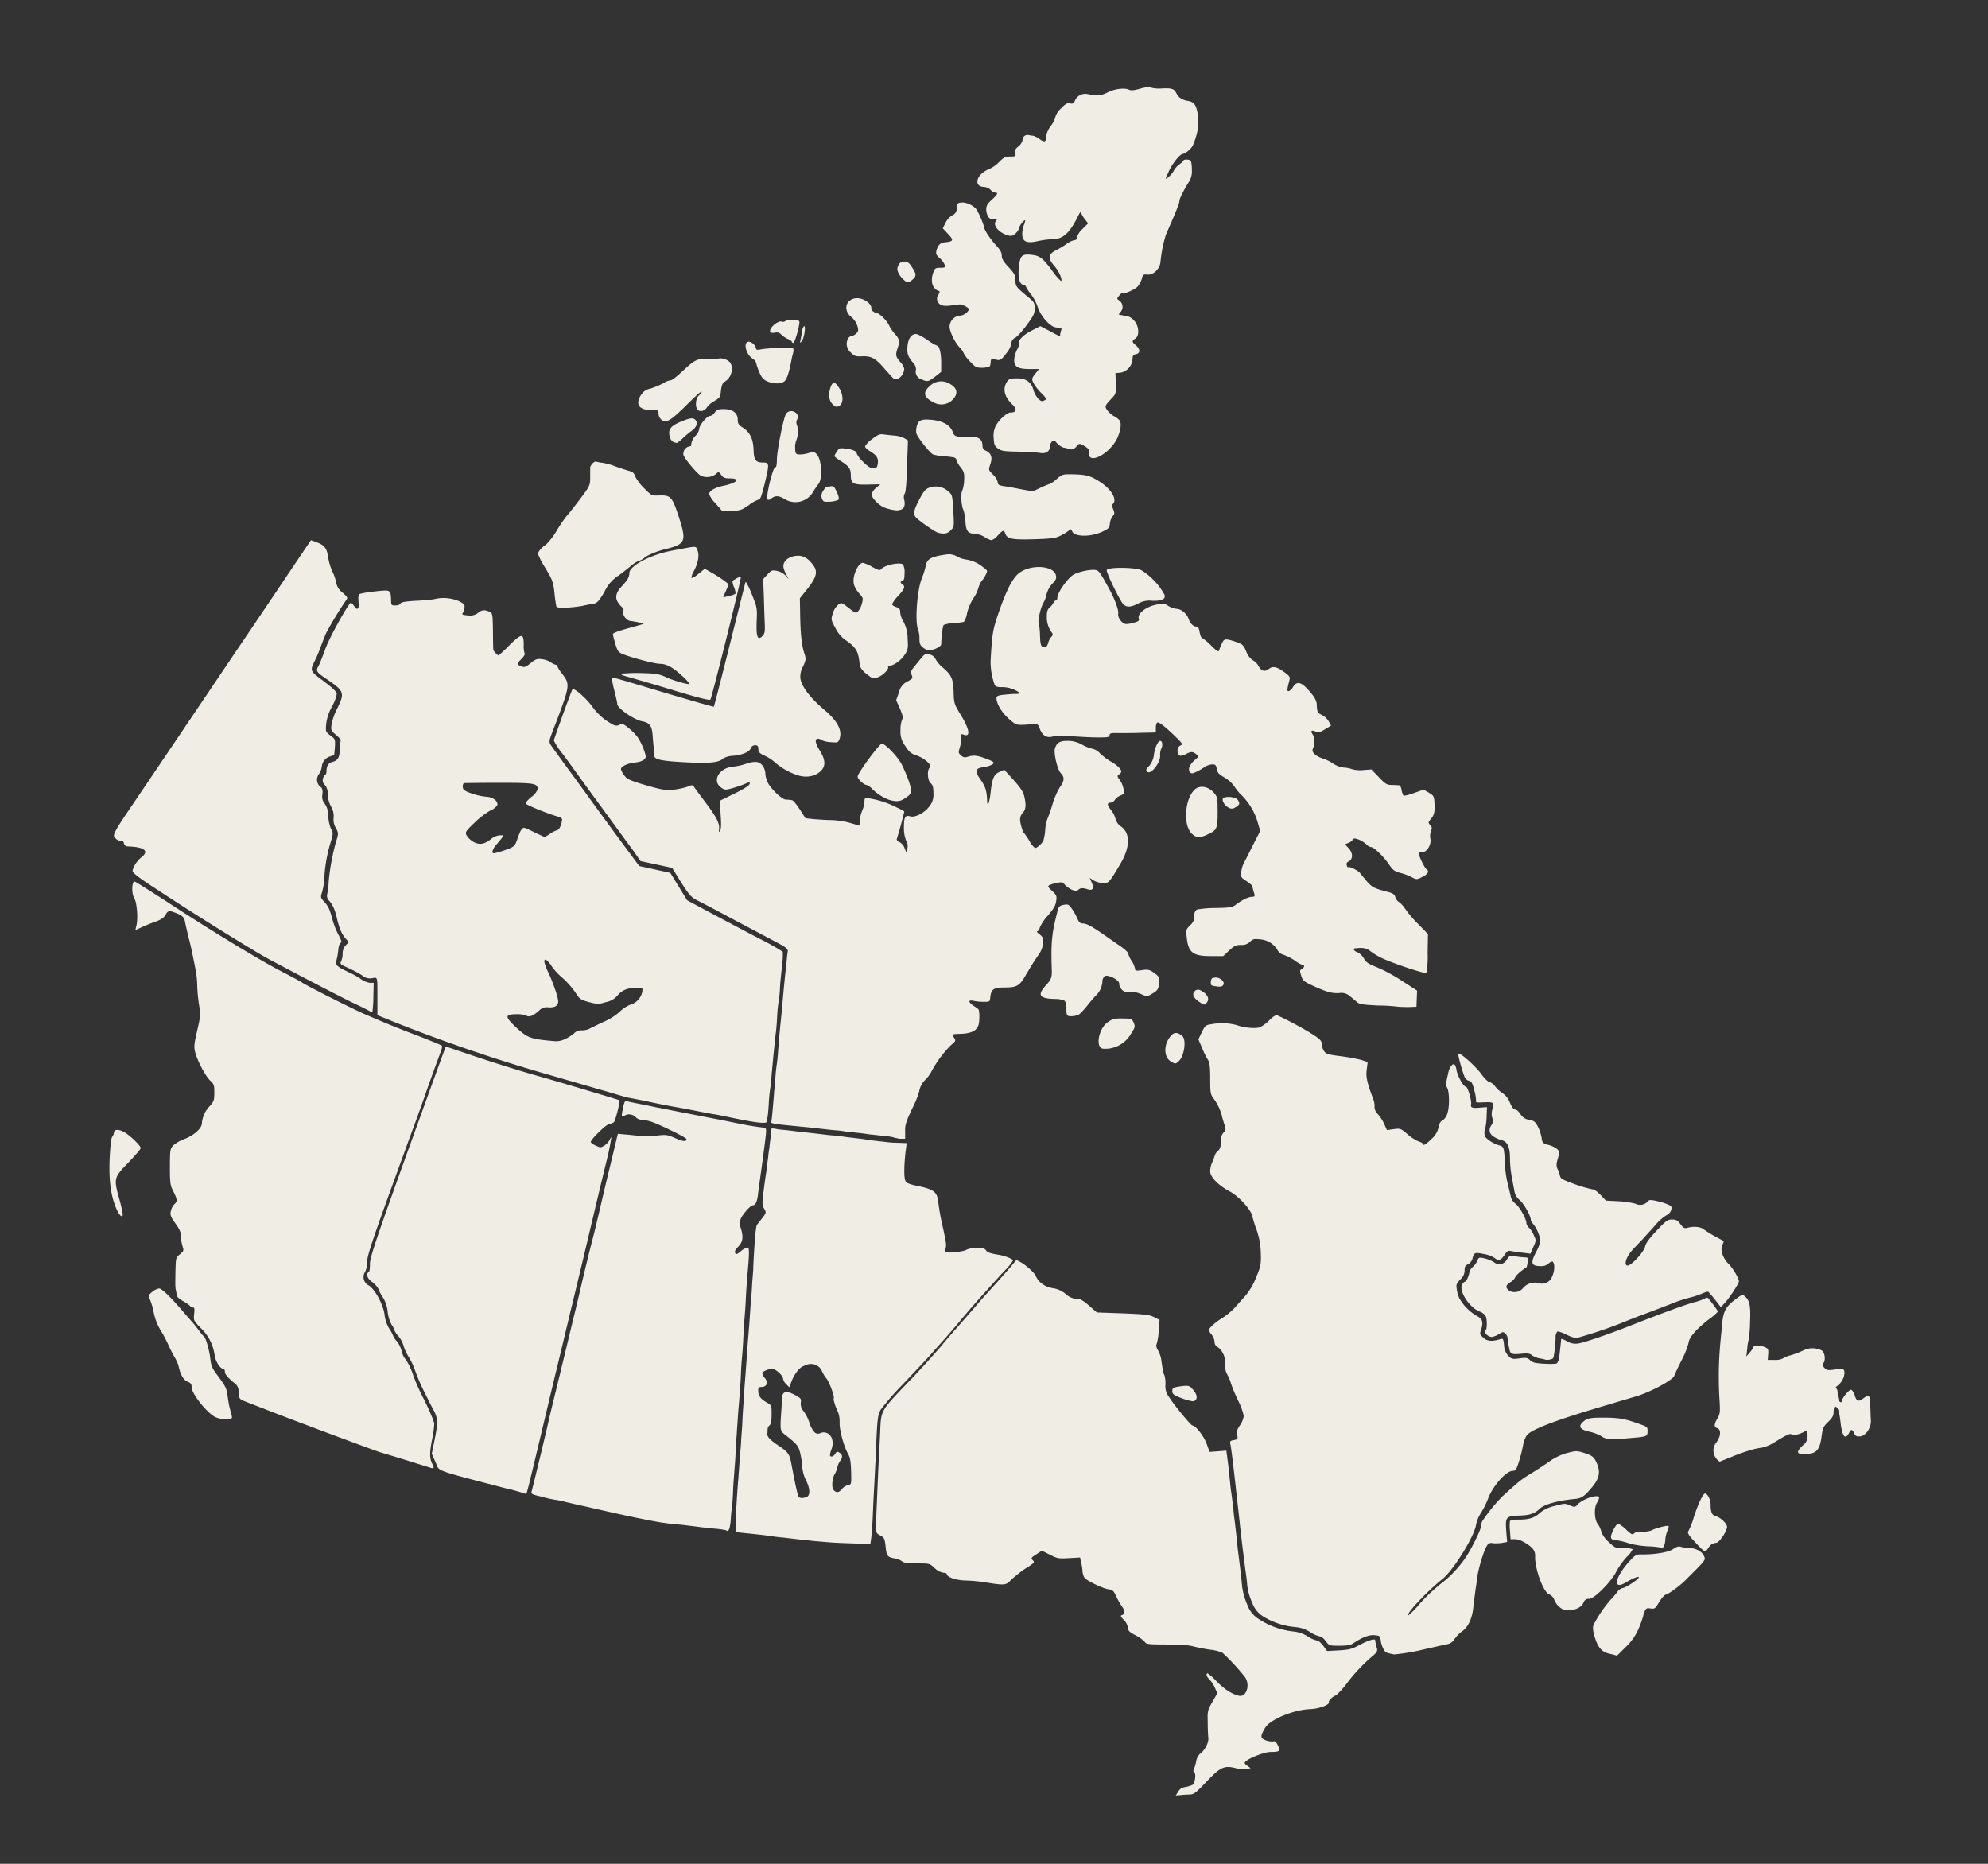 <svg id="landmarks-canada" xmlns="http://www.w3.org/2000/svg" viewBox="0 0 640 600"><rect x="0" y="0" width="640" height="600" fill="#333333" stroke="none"/><defs><style>.cls-1{fill:#f0ede5;}</style></defs><title>map2</title><path id="ca-ab" class="cls-1" d="M162.7,479.1c-23.7-6.2-21.1-5.3-22.5-8.4L139,468l1-4.9c1-5.1,1-6.5-.4-9.1-.5-.9-1.8-3.5-2.9-5.7a60.36,60.36,0,0,1-3-6.9,22.84,22.84,0,0,0-2.2-4.7,14.89,14.89,0,0,1-1.6-3.5,8,8,0,0,0-1.6-3,6.83,6.83,0,0,1-1.3-1.9,5.71,5.71,0,0,0-.9-1.8,11.53,11.53,0,0,1-1.3-4.3,10.73,10.73,0,0,0-1.5-4.5,13,13,0,0,1-1.5-2.8,6.79,6.79,0,0,0-2-2.2c-1.5-1-2.1-2.6-1.1-3.2.3-.1.4-1.4.4-2.7,0-2.4,2.9-10.7,22.6-65l1.8-4.9,9.8,3.3c5.4,1.8,13.6,4.4,18.2,5.7s12.8,3.7,18.1,5.3,9.7,2.9,9.8,3c.3.3-1.3,6.8-1.8,7.1a4.87,4.87,0,0,1-1.6.6c-1.1.3-5.8,4.9-5.8,5.7,0,.3.7.8,1.6,1.2,1.5.7,1.6.7,2.9-.1a5.19,5.19,0,0,0,1.6-1.8c.2-.5.4-.8.5-.7a71.64,71.64,0,0,1-1.5,7.4c-2.3,9.4-4.7,19.6-8,33.5-1.5,6.2-3.2,13.3-3.8,15.7-2.9,12.3-5.6,23.2-7,29.2-7.5,31.5-6.9,29-7.3,28.9A63.3,63.3,0,0,0,162.7,479.1Z"/><g id="ca-bc"><path class="cls-1" d="M68.8,455.9c-2.8-1.8-7.1-7.4-7.1-9.3,0-1.1-.3-1.4-1.3-1.8-1.3-.5-2.3-2.2-2.9-5a11.86,11.86,0,0,0-1.3-2.9c-.5-.9-1.3-2.4-1.8-3.5a41,41,0,0,0-2.6-5,18.45,18.45,0,0,1-2.3-5.8,21.83,21.83,0,0,0-1.2-4.2c-.6-1.4-.5-1.5.7-2.5a4.51,4.51,0,0,1,2.2-1.1q1.35,0,7.8,7.5c1.3,1.5,2.6,3,2.9,3.3s1.1,1.4,2,2.5a14.51,14.51,0,0,0,1.8,2.2c.6.5,1.7,4.4,2,7s.6,3.2,2.5,5.7c2.5,3.4,2.8,3.9,3.2,7.3a32,32,0,0,0,.9,4.3c.3.9.5,1.8.3,1.9C74,457.3,70.3,456.9,68.8,455.9Z"/><path class="cls-1" d="M138.9,472.6c-.4-.1-9.5-3-16.6-5.1-2.4-.8-28.3-10.4-38.9-14.6-1.8-.7-3.9-1.5-4.6-1.8-1.7-.6-2-1.1-2-3.1a3,3,0,0,0-.9-2.4c-2.6-2.1-3.5-3.2-3.5-4,0-.5-.2-.9-.4-.9-1.1,0-2.6-2.4-2.9-4.4a14.71,14.71,0,0,0-4.5-8.8c-2.3-2.4-2.3-2.4-2.1-4.5.2-1.7.1-2.1-.4-2.1s-.8-.1-.8-.4a10.85,10.85,0,0,0-2.3-1.6c-1.2-.7-2.1-1.5-2.1-1.8a9.32,9.32,0,0,0-.2-1.4c-.3-1.2-.3-2-.2-6.7.1-4,.1-4.1,1.4-5.2s1.3-1.2.9-2.5a10.59,10.59,0,0,1-.5-3.1c0-1.3-.4-2.4-1.8-4.3-1.5-2.1-1.8-2.8-1.5-4a4.64,4.64,0,0,1,1.2-2.3c1-.9.9-1.5-.6-4.5-.8-1.5-.9-2.6-.9-7.5,0-5.5.1-5.8,1.1-6.9a12.43,12.43,0,0,1,3.5-2c3.2-1.2,5.7-3.5,5.7-5.1a9,9,0,0,1,2.6-5.6c1.2-1.4,1.4-1.8,1.4-4.2s-.1-2.8-1.3-3.9c-1.5-1.4-4.2-6.4-4.9-9.3-.4-1.7-.3-2.6.7-6.9s1.1-5.3.7-7.5a51.29,51.29,0,0,1-.7-6.7,29.71,29.71,0,0,0-.5-5.1c-.1-.5-.3-1.7-.5-2.6s-.8-4.2-1.6-7.3-1.4-6-1.5-6.5-.8-1.2-1.8-1.7c-3.1-1.3-3.5-1.3-4.3.2-.6,1-1.5,1.6-3.5,2.3-1.5.5-3.5,1.4-4.4,1.8s-1.8.8-1.8.8.1-.6.3-1.4c.6-2.2.2-7.5-.7-8.9s-.8-5.5.2-5.3c.3.1,4.8,2.9,9.9,6.2,14,9.2,29.3,18.5,36.7,22.4,3.7,1.9,6.8,3.6,7.1,3.8,1.2.9,14.8,7.8,19.9,10.1,3.2,1.4,10,4.3,15.3,6.3s9.7,3.8,9.9,4,.1.8-.1,1.4-2.6,6.9-5.1,14.1-5.5,15.1-6.4,17.7c-10.2,27.9-12.4,34.2-12.4,36.4a7,7,0,0,1-.7,3.3,3,3,0,0,0,1.2,4.3c2.1,1.3,4.7,6.3,5.1,9.4a10.9,10.9,0,0,0,1.5,4.5,12.06,12.06,0,0,1,1.3,2.4,4.44,4.44,0,0,0,1.1,1.6,8.73,8.73,0,0,1,1.6,3.2,7.18,7.18,0,0,0,1,2.4c.6.3,2.4,4.1,2.8,5.7a73.61,73.61,0,0,0,3.5,7.7c1.8,3.7,3.2,7,3.2,7.7a35.35,35.35,0,0,1-.8,5.5c-.8,4.3-.7,6.1.5,7.9C139.7,472.5,139.6,472.8,138.9,472.6Z"/><path class="cls-1" d="M37.5,389.2c-1.8-4.1-2.5-9.1-2.2-16.2.2-4.1.5-6.6.8-7a2.85,2.85,0,0,0,.6-1.4c0-1.2,1.9-1.1,3.7.1,2.1,1.4,4.9,4.2,4.9,4.9,0,.3-1.8,2.4-4,4.7-4.7,4.8-4.7,5.1-2.9,11.7a40.82,40.82,0,0,1,1.1,4.7C39.6,392.3,38.5,391.5,37.5,389.2Z"/></g><path id="ca-mb" class="cls-1" d="M248.4,363.2l-.3,2.8c-.2,1.5-.4,3.1-.4,3.5a27,27,0,0,0-.4,3.1c-.2,1.4-.4,2.7-.4,3.1s-.5,3.2-.9,6.4c-.7,5.4-.7,5.8,0,7s.7,1.3-.5,2.9c-.7.9-1.5,1.9-1.8,2.3s-.6,3.3-.8,6.5-.4,6.5-.4,7.5-.3,3.6-.4,5.8-.4,5.2-.5,6.6c-.4,6.1-.6,8.6-.9,11.9-.1,1.9-.3,4.5-.4,5.8s-.3,4.2-.5,6.6-.3,5.2-.4,6.2-.3,3.9-.4,6.4-.4,5.4-.4,6.2-.3,3.8-.5,6.6-.4,5.4-.4,5.8c-.2,1.2-.8,11.2-.9,14.1v2.9l2.6.3c4.3.4,8.3.9,9.5,1.1.6.1,2.2.3,3.5.4,2.6.3,4,.5,8,.9,1.4.2,4.3.4,6.6.6s6.2.3,8.7.4l4.5.1.3-2.1c.1-1.2.4-4.5.5-7.4s.3-6.7.4-8.4.3-6.1.5-9.7c.5-12.6.6-13.9,1.7-15.7a88.57,88.57,0,0,1,7-8c3.3-3.5,6.9-7.3,8-8.5s2.1-2.4,2.4-2.7c4.3-4.8,6.3-7.1,8.6-9.9,1.5-1.8,4.1-4.8,5.8-6.7s3.7-4.1,4.6-5.1,2.5-2.8,3.8-4.1a16,16,0,0,0,2.3-2.9c0-.5-2.3-1.4-4.3-1.8-3.1-.5-3.9-.8-4.4-1.5s-1.1-.8-3.2-.7a6.88,6.88,0,0,0-3,.5c-.4.5-5.5,1.2-6.5.8-.5-.2-.5-.5-.3-1.2.3-1,.3-1.5-1-7.4a76,76,0,0,1-1.4-8c-.4-2.8-1.5-3.6-6.1-4.6-3-.6-4-1-4.4-1.7-.5-1-.5-4.5,0-9.2l.4-3-2.4-.1c-1.3,0-2.5-.1-2.7-.1s-1.8-.2-3.6-.4-3.6-.4-4-.5-2-.3-3.7-.5-3.5-.4-4-.5-2.1-.3-3.6-.4-4.3-.5-6.2-.7-4.7-.5-6.2-.7-3.6-.4-4.7-.5ZM261,439.1a3.83,3.83,0,0,1,3.7,2.5,13.64,13.64,0,0,0,1.2,2c.8.6,2.9,6,2.5,6.6-.2.4.6,2.8,1.4,4.4a8.75,8.75,0,0,1,.5,3.3c-.1,2.5,1.4,7.9,2.8,10.3.6,1,.8,2.5.9,5.5.1,4.1.1,4.2-1,4.4a3.61,3.61,0,0,0-1.9,1.2c-1,1.2-1.8,1.4-2.7.4-.8-.8-.5-3.9.4-5.3a7.61,7.61,0,0,0,.8-2.1,5.45,5.45,0,0,1,.8-1.9c.9-1.1.9-2.1-.1-2.7-.7-.5-1-.4-1.4.3-.6,1-1.7,1.2-1.7.4a6.66,6.66,0,0,1,.5-1.9c1.2-3.3-.8-6.1-3.5-5.2a1.6,1.6,0,0,1-2.2-.5,8.39,8.39,0,0,1-1.5-3,12.85,12.85,0,0,0-1.8-3.5,3.51,3.51,0,0,1-.9-2.8c.2-1.2,0-1.4-2-2.5-2.9-1.5-4-1.1-4.1,1.5,0,1-.1,2.8-.2,4-.4,6.1-.4,6.1,1.4,7.5,3.9,3.1,4.2,3.5,4.8,6.2a29,29,0,0,1,.6,4.3,11.64,11.64,0,0,0,1.1,3.9c1.5,2.9,1.5,5.2.1,5.6s-2,.3-2.4-.2-1.5-6.1-2.4-10.9c-.5-2.7-1.1-3.6-4.2-5.6-2.4-1.6-3.6-2.8-3.5-3.7a6.15,6.15,0,0,0,.1-1.4,1.91,1.91,0,0,1,.7-1.4c.4-.4.6-1.6.6-3.5,0-2.9,0-2.9-1.7-3.9-1.9-1.1-2.6-2.1-2.6-3.8,0-.9.2-1.1,1.1-1.1,1.6,0,2.2-1.4,1.1-2.8a3.78,3.78,0,0,1-.9-1.6c0-.6,2.1-1.5,3.3-1.4s3.4,2.2,3.4,3.2a3.43,3.43,0,0,0,1,1.7l1,1,.6-1.6c1-2.7,2.8-5,4.2-5.3A4.22,4.22,0,0,1,261,439.1Z"/><path id="ca-nb" class="cls-1" d="M503.2,518.1a5.7,5.7,0,0,1-2.9-3.3,3.11,3.11,0,0,0-1.5-1.5c-1.8-.5-4.6-7.8-4.6-12.1a3.52,3.52,0,0,0-1-2.9c-1.7-1.6-4-2.8-5.5-2.8h-1.4l-.2-2.8a14.48,14.48,0,0,1,0-3.1,8.69,8.69,0,0,1,2.9-.4c3.3,0,5.1-.6,6.9-2.3a11,11,0,0,1,4.6-2.1c3-.8,3.4-.9,4.9-.2s1.7.6,2.5-.3c1.8-1.9,7-3.5,6.9-2.1a4,4,0,0,1-.7,1.6c-1,1.6-.8,5.4.2,6.7a7.25,7.25,0,0,1,1.2,2.5,7.9,7.9,0,0,0,2.4,3.4c2,1.9,2.2,2,4.7,2a8.38,8.38,0,0,1,3,.3,7.59,7.59,0,0,1-1.9,2.5,24.89,24.89,0,0,0-3.3,4.6c-1.6,3.3-7.1,8.9-8.8,8.9a1.65,1.65,0,0,0-1.8,1.2C508.9,517.9,506,518.8,503.2,518.1Z"/><g id="ca-nl"><path class="cls-1" d="M552.5,469.5a4.08,4.08,0,0,1,.1-5.2c1.4-1.9,1.5-4.1.3-4.5s-1.1-1.3,0-3.2c.8-1.4.9-1.9.7-5.4a119.94,119.94,0,0,1,.4-20.6c0-.5.3-2.5.4-4.4.4-4.1,1.2-5.6,4.4-8,1.7-1.3,2.2-1.5,2.8-1,1.7,1.4,2,3,1.8,8.3a47.58,47.58,0,0,1-.4,5.6,14.34,14.34,0,0,0-.5,3l-.3,2.6,1.1-1.3a7.32,7.32,0,0,0,1.1-1.6c0-.7,1.9-.8,3.3-.3,1.6.6,1.7.7,1.5,2.9l-.1,1.4h2.2a5.61,5.61,0,0,0,2.5-.4,8.92,8.92,0,0,1,2.3-1,25,25,0,0,0,4.3-1.6,6.68,6.68,0,0,1,6-.1c1,.5,1.4,2.9.7,4-.5.7-.4,1,.3,1.7s1.2.8,3.1.5c2.8-.5,3.3-.3,3.3,1.2a5.79,5.79,0,0,1-2.4,4.1c-.5.4-.6.8-.3.8s.5.7.5,1.5a6.46,6.46,0,0,0,.3,2.2c.3.8,1.1,1,1.1.2s2.2-3.5,2.9-3.5c.3,0,.9.8,1.2,1.8.6,2,1.2,2.2,3,.8.7-.5,1.4-.8,1.6-.6a9.17,9.17,0,0,1,.4,3.3c.1,1.6.1,3.7.2,4.6.1,2.4-1.7,5-3.5,5.1-1.1.1-1.5-.1-1.9-1-.6-1.4-1-1.4-1.7,0-1.2,2.3-2.2.9-2.7-3.8-.4-3.4-.9-4.8-1.8-4.8-.2,0-.4.7-.4,1.6,0,1.3-.3,1.9-1.7,3.3-1.6,1.5-1.8,2-2.2,4.9-.6,4.3-1.7,5.4-5.1,5.5-3,.1-3.2-.6-.9-2.8a3.52,3.52,0,0,0,1.5-3.2c0-1.6-.1-1.7-1-1.2-1.7.9-3.6,1.3-4.1.9s-1.3-.1-5.7,2.6a13.16,13.16,0,0,1-3.7,1.6c-.7.1-1.9.3-2.7.5a57.34,57.34,0,0,0-6,2c-2.5,1-4.7,1.9-5,2C553.6,470.6,553,470.2,552.5,469.5Z"/><path class="cls-1" d="M497.5,437.7a13.35,13.35,0,0,0-1.8-.4,6.5,6.5,0,0,1-2.5-1c-.7-.6-1.4-.7-3.4-.5-3.2.3-3.6.1-3.9-1.6a29.13,29.13,0,0,1-.6-3.7,2.19,2.19,0,0,0-.7-1.2c-.6-.6-.8-.6-2.1.2a5.66,5.66,0,0,1-2.3.9c-1.1,0-2.7-1.5-2-2,.5-.3.6-2.9.2-4.5a3.79,3.79,0,0,0-2.1-1.7c-3.3-1.3-6.7-6.6-5.6-8.7.3-.5.7-.9.9-.9.5,0,1.2-1.7,1.5-3.2a3.32,3.32,0,0,1,1.1-1.6,6.69,6.69,0,0,0,1.4-1.9c.4-1.1.5-1.2,2.3-.8a10.42,10.42,0,0,1,3,1.2,2.73,2.73,0,0,0,4.2-.8c.8-1.3,1-1.3,3.1-1a24.35,24.35,0,0,0,3,.3c.6,0,.8.3.6,1.5a15.52,15.52,0,0,1-.3,1.6c-2,1.3-3.5,2.7-3.7,3.3a4,4,0,0,1-1.6,1.6c-1.5,1-1.6,1.6-.5,2.6a3.51,3.51,0,0,0,4.5-.6,4.94,4.94,0,0,1,4.9-1.8,3.51,3.51,0,0,0,4.6-2.1c.8-1.7.9-4,.2-4.7-.2-.2-.8,0-1.3.5a3.41,3.41,0,0,1-2.4.9c-3.3,0-3.6-.9-1.6-4.7a11.89,11.89,0,0,0,1.3-3.5,11.9,11.9,0,0,0-2.4-5.5,1.89,1.89,0,0,1-.7-1.3c0-1.2-2.2-5.1-3.6-6.3a4.6,4.6,0,0,1-1.7-3.1c-.2-1-.6-3.2-.9-4.8a37.85,37.85,0,0,1-.5-5.8c0-3.3-.9-5.1-2.5-5.5A9.13,9.13,0,0,1,481,366c-1.6-1-1.9-2.3-.8-3.9a2.1,2.1,0,0,0,.3-2c-.4-1.1-.4-1.5.1-3.8.3-1.5.1-1.6-3.9-1.4-1,0-1.6,0-1.5-.2a13.13,13.13,0,0,0-.5-3.4c-.6-2.5-1-3.2-1.6-3.3a2.63,2.63,0,0,1-1.4-.9c-.6-1-2.5-7.6-2.2-7.9.5-.5,5.6,4.1,7.4,6.6,1,1.4,2.3,2.6,2.7,2.6a3.08,3.08,0,0,1,1.7,1.3,10.15,10.15,0,0,0,2.4,2.2,6.47,6.47,0,0,1,2.4,3.1c.6,1.4,1.2,2.2,1.7,2.2s1.2.7,1.7,1.5a3.89,3.89,0,0,0,2.8,1.8c1.5.3,1.9.5,2.8,2.2a13.84,13.84,0,0,1,1.2,3.6c.2,1.6.4,1.8,2.3,2.3a8,8,0,0,1,2.8,1.4c.7.8.7,1,.1,3-.5,1.8-.5,2.3-.1,3.3a9.75,9.75,0,0,1,.8,2.2c.2,1,.9,1.3,5,2.8a35.92,35.92,0,0,0,5.6,1.6c.5,0,1.5.8,2.5,1.8l1.7,1.8,3.9.2a27.23,27.23,0,0,1,5.6.8,3.26,3.26,0,0,0,4.1-.9c.4-.4,1.2-.4,3.8.3a15.16,15.16,0,0,1,3.5,1.3c.6.9-.2,2.5-1.4,3a15,15,0,0,0-3.6,3.2c-1.3,1.5-3,3.3-3.7,4.1s-2.3,2.4-3.4,3.6c-2.1,2.2-3.1,4.9-2,5.3s5.5-4.4,5.8-6.1c.2-1,1.3-2.6,3.7-5.1,3.1-3.3,3.6-3.6,5-3.6s1.8.3,2.7,1.5,1.2,1.4,2.1,1.2c2.1-.6,4.3-.4,5.3.4a37,37,0,0,0,3.7,2.3c1.5.8,2.7,1.5,2.8,1.5s-.1.6-.4,1.2c-.8,1.6.1,4.3,2,6.2,1.4,1.4,3.3,4.6,3.3,5.6,0,.7-3,5.3-4.5,6.9l-1.3,1.4-1.8-2.3c-1-1.3-2-2.4-2.2-2.6s-1.1.1-2,.5a25.39,25.39,0,0,1-3.9,1.3,43.51,43.51,0,0,0-5.5,1.8c-1.8.7-5.4,2.1-8.1,3.1s-5.8,2.2-7,2.7a138.3,138.3,0,0,1-15.1,5.2c-1.4.3-2.2.1-4.2-.9-1.4-.7-2.7-1.1-2.9-.9a3.16,3.16,0,0,0-.5,2.1c-.1,2.2-.5,6.1-.8,6.4C499.8,437.7,497.7,437.9,497.5,437.7Z"/></g><g id="ca-ns"><path class="cls-1" d="M518.2,532.4c-2.6-.6-3.8-2-4.9-5.7-.5-1.8-.6-2.8-.3-3.6a41.5,41.5,0,0,1,5.5-8.1,28.1,28.1,0,0,0,2.3-2.7,2.83,2.83,0,0,1,1.7-1.1c1.3-.3,5.1-2.9,5.1-3.4s-2,.3-4.3,1.7c-4.1,2.4-3.5-1.5,1-6.6,2-2.2,2.4-2.5,3.8-2.5,4.2.1,8.9-.6,10.5-1.7,1-.7,1.8-1,2.3-.8a12.08,12.08,0,0,0,2.8.4c2.3.1,4.2,1.1,4.9,2.7.5,1,.3,1.3-2.3,4l-3.5,3.5c-1.6,1.7-5.5,4.6-6.4,4.8-.6.1-1.5,1.2-2.3,2.5-1.2,2-1.4,2.2-2.7,2s-1.5,0-1.9.9a5,5,0,0,0-.5,1.5,35.07,35.07,0,0,1-1.3,3.7,18,18,0,0,1-4.2,6.2c-1.6,1.6-2.9,2.9-3,2.9A19.59,19.59,0,0,0,518.2,532.4Z"/><path class="cls-1" d="M548,498.8c-.4-.3-1.6-1.6-2.8-2.9-1.6-1.7-2-2.5-1.7-2.9a23.35,23.35,0,0,0,1.8-4.6c1.5-4.6,3-7.6,3.6-7.6.8,0,1.8,2,1.8,3.5,0,2.5.4,3.5,1.7,3.8,1.5.4,3.6,2.4,3.6,3.5a8.19,8.19,0,0,1-1.4,3c-1,1.5-1.7,2.1-2.4,2.1a2.9,2.9,0,0,0-2,1.3C549.2,499.5,549,499.6,548,498.8Z"/></g><g id="ca-nt"><path class="cls-1" d="M124.1,190.1a29.19,29.19,0,0,0-3.4.3,30.92,30.92,0,0,0-4.9.8c-.4.2-.5.8-.4,2.4.3,2.5-.3,3.1-1.4,1.5a3.67,3.67,0,0,0-1-1.1c-.7,0-7.2,11.6-8.4,15.3-.8,2.2-1.7,4.4-2,5-1,1.6-.8,2,2.1,4,6.2,4.2,6.4,4.6,3.8,9.9a19,19,0,0,0-1.8,5.2c-.2,1.7-.1,1.9,1.5,3.2.9.8,1.6,1.5,1.5,1.7a11.58,11.58,0,0,0-.3,2.9c-.1,2.7-.6,3.6-2.4,4.1-1.3.3-1.9,1.4-1.9,3,0,.6-.2,1.1-.4,1.1s-.5.5-.7,1.2a1.9,1.9,0,0,0,.6,2.1,4.2,4.2,0,0,1,.9,2.9,9,9,0,0,0,1.1,4.1,5.92,5.92,0,0,1,.8,3.6,5,5,0,0,0,.7,3.2c.9,1.7.9,1.8.1,4.4a70.46,70.46,0,0,0-2.4,13.1,20.84,20.84,0,0,1-.5,4,2.18,2.18,0,0,0,.7,2c1.2,1.4,1.9,3,2.6,6.2.7,2.8,1.5,4.7,2.8,6.1l.9,1-1,1a4.06,4.06,0,0,0-1,2.7,5.83,5.83,0,0,1-.5,2.5c-.4.8-.2,1,2.3,2.1a44.38,44.38,0,0,1,4.5,2.4,3.74,3.74,0,0,0,3.2.9c1.8-.3,1.7-.8,1.7,6.4v5.5l4.9,2a526.71,526.71,0,0,0,52.4,17.8c5.2,1.5,12.4,3.6,15.9,4.6s7,2.1,7.7,2.2,4.3.8,8,1.6,7.2,1.4,7.8,1.5,3.3.6,5.8,1.1,5.1,1,5.9,1.1,4.1.8,7.5,1.5c7,1.4,9.5,1.6,9.5.8a9.32,9.32,0,0,1,.2-1.4c.1-.5.3-2.5.4-4.6s.4-4.3.5-4.9.3-2.4.4-4c.4-4.5,1.1-11.7,1.4-13.9.1-.7.3-3.1.4-5.3s.4-4.3.5-4.6a41.66,41.66,0,0,0,.4-4.4c.1-2,.5-5.4.7-7.4a23.64,23.64,0,0,0,.2-4.1,66.74,66.74,0,0,0-6.5-3.7c-7.3-3.8-14.8-7.8-20.4-10.8l-3.9-2.1-2.7-4.4-2.7-4.4-5-1.1-5-1.1-4.3-5.8c-2.4-3.2-6.1-8.3-8.3-11.3s-6.5-9-9.6-13.2-5.9-8.1-6.3-8.7c-.6-1-.6-1.3.9-5.1,5.5-14.4,5.4-14.3,2.7-17.9a9.66,9.66,0,0,1-1.5-2.4.46.46,0,0,0-.5-.4,4.65,4.65,0,0,1-1.6-.8,6.67,6.67,0,0,0-2.9-1c-1.5-.2-2,0-3.6,1.3s-2,1.4-3,1c-1.5-.6-1.4-.9.1-2.4.7-.7,1.2-1.5,1-1.7a8.14,8.14,0,0,1-.3-2.8c0-3.8-.6-3.8-4.5,0a47.44,47.44,0,0,1-3.6,3.4c-.3,0-1.7-1.4-1.7-1.9,0-.2-.1-2.9-.1-6-.1-5.6-.1-5.7-1.2-6.2-1.6-.7-2.3-.6-3.6.4a4.21,4.21,0,0,1-3.3.8c-1.4-.1-2-.3-1.7-.6a4.71,4.71,0,0,0,.6-1.7c.2-1.1,0-1.4-1.8-2.3a12.63,12.63,0,0,0-8-.6c-.6.1-3.2.4-5.8.5-3.4.2-4.7.4-5,.9s-1,.6-1.7.6c-1.2,0-1.3-.1-1.3-1.9C125.8,190.8,125.7,190.1,124.1,190.1ZM160.7,252c11.5,0,12.4.2,12.4,2.1a5.66,5.66,0,0,1-2.1,2.5c-1.4,1.2-1.9,1.9-1.6,2.2.5.5,6.6,3,9.6,3.9,2.1.6,2.1.7,1.8,2.1s-1,2.5-1.6,2.5a8.38,8.38,0,0,0-2.1,1.1l-1.7,1.1-2.6-1.2c-1.4-.7-2.9-1.4-3.4-1.6-1.1-.6-1.7.1-2.7,3s-1.1,2.9-4.5,4.1a21.58,21.58,0,0,1-3.2.9c-.8,0-.5-1.3.8-2.8,2.6-3.1,2.6-3,1.1-3a5.19,5.19,0,0,0-2.7,1.1c-2.2,1.8-3.8,2.1-5.8,1a6.38,6.38,0,0,1-2.2-2.1c-.5-1-.3-1.3,2.6-4.1a26.59,26.59,0,0,1,5.1-3.9,4.69,4.69,0,0,0,2.2-1.7c.3-1.3-1.4-2.6-3.5-2.7a20.27,20.27,0,0,1-4.6-1c-2.3-.8-2.9-1.2-3-2a1.83,1.83,0,0,1,.3-1.4C149.5,252.1,154.7,252,160.7,252Zm15,56.9a7.43,7.43,0,0,1,1.8,2,20.21,20.21,0,0,0,3,3.4,26.4,26.4,0,0,1,5.2,5.9c.9,1.4,1.4,1.7,3.9,2.4,2.7.7,3.1.7,5.5,0a6.44,6.44,0,0,0,3.6-2c1.4-1.7,3-2.5,5.8-2.6,2.4-.1,2.4-.1,2.3,1.1a5.38,5.38,0,0,1-3.8,4.3,11.05,11.05,0,0,0-3.5,2.3,18.92,18.92,0,0,1-4.8,3.1c-1.6.7-3.6,1.7-4.6,2.2a5.48,5.48,0,0,1-2.8.7,2.93,2.93,0,0,0-2.5,1,14.36,14.36,0,0,1-3.1,1.9,6.56,6.56,0,0,1-2.9.6c-8.2-.7-8.9-1-12.8-4.6-3.5-3.3-3.5-4.1.2-4.1a8,8,0,0,1,3.3.5c1,.5,2.2,0,4.1-1.7a3.3,3.3,0,0,1,3-1c2,.1,3.1-.5,3.1-1.9s-1.8-6.5-3.4-9.8C175.2,310.1,174.9,308.9,175.7,308.9Z"/><path class="cls-1" d="M222.9,224c-3.2-.9-8.1-2.4-11.1-3.3s-6.9-2-8.9-2.6c-3.3-.9-3.4-1-2-1.3a57.27,57.27,0,0,1,6.4-.1c3.9.1,5.2.4,6.9,1.2,2,1,7.4,2.6,7.8,2.3a12.91,12.91,0,0,0-2.5-2.7c-2.8-2.6-4.9-3.8-7-3.8-1.6,0-8.5-1.8-11.4-2.9-2.1-.8-2.2-1-3-3.5-.4-1.4-.8-2.9-.8-3.1,0-.5,2.1-1.2,8-2.8l2-.6-1.5-.4c-.9-.2-2.1-.4-2.8-.5-1.4-.1-2.8-2.1-2.3-3.3a1,1,0,0,0-.3-1A8.19,8.19,0,0,1,199,194c-1.1-1.6-.7-3.3,1.2-5.3s2.4-3,2.4-4.2c0-2.3,6.6-5.8,13.1-7.1,2.4-.5,5.3-1,6.4-1.2,2-.3,2.1-.2,2.5,1.1.6,1.6.1,4.1-1.3,6.7a4.7,4.7,0,0,0-.7,2.1,6.25,6.25,0,0,0,2.3-1.4l2-1.6,2.8,1.6a41.9,41.9,0,0,1,3.8,2.5l1.1.9-.9,2.1-.9,2.1,1.8-.4a9.62,9.62,0,0,0,2.1-.7c.2-.2,0-1.2-.4-2.2a5.34,5.34,0,0,1-.5-2c1.9-1.2,2.6-1.5,2.7-1.3.3.4-9.4,39.1-9.8,39.5C228.7,225.5,226,224.9,222.9,224Z"/><path class="cls-1" d="M179.1,195.2a41.44,41.44,0,0,1-.6-4.4c-.4-3.5-.7-4.2-2.9-7.9a25,25,0,0,1-2.4-4.6c0-.7,1.3-2.2,2.6-3a22.42,22.42,0,0,0,3.5-4.6,43.42,43.42,0,0,1,3.3-4.8c.5-.5,2.3-2.8,4.1-5.2,3.1-4.1,3.3-4.4,3.3-6.9v-3.1c-.1-.8,1.3-2.3,1.9-2.1a13,13,0,0,0,2.1.4,20.41,20.41,0,0,1,4,1.1c1.3.5,3.2,1.1,4.2,1.4,1.5.4,1.9.7,2.3,1.9a15.21,15.21,0,0,0,2.9,3.8c2.4,2.4,2.4,2.4,4.9,2.3,3.6-.1,4.1.4,6.2,6.8,2.6,8,2.3,8.9-4.4,10.5-3.1.8-6.1,2.1-6.9,3a7.27,7.27,0,0,1-1.6.8,9.74,9.74,0,0,0-2.4,1.5c-.6.5-2.4,2-4.1,3.2a12.35,12.35,0,0,0-4.5,5.2c-.9,1.6-2,3.2-2.6,3.5s-1,.5-1,.4-.5,0-3.8.7c-.6.1-2.6.4-4.5.5C180.1,195.7,179.3,195.6,179.1,195.2Z"/><path class="cls-1" d="M230.4,162.1a9.5,9.5,0,0,1-2.1-3c0-1.1,1.8-2.1,4.5-2.7,4.5-.9,5.8-2.4,2.1-2.4-1.5,0-2.1-.2-2.7-1.1-.8-1.1-.9-1.1-1.7-.3a4.91,4.91,0,0,1-4.8.6c-1.3-.7-5.4-5.6-5.7-6.8a2.46,2.46,0,0,1,1.9-2.7c.3,0,.6-.1.6-.3a4.59,4.59,0,0,1,1.5-3.2,4.27,4.27,0,0,0,1.1-2.1c0-1.2,2.5-4.2,3.5-4.2a2.43,2.43,0,0,0,1.5-1.1c.6-.9,1.1-1.1,2.9-1.1,2.8,0,4.5,1.2,4.5,3.4,0,1.3.3,1.7,1.7,2.6,2.3,1.5,3.3,3.7,3.4,7.2.1,3.1.7,4,2.9,4s2.2.3.8,6.3c-1,4.1-1.5,5.6-2,5.6a11,11,0,0,0-3.2,1.8c-2.4,1.6-2.7,1.8-5.6,1.8h-3.1Z"/><path class="cls-1" d="M216.8,142.3a2.58,2.58,0,0,1-1.2-1.8c-.6-2.2.3-3.4,3.7-4.8,2.9-1.2,3.9-1.3,4.6-.5.8,1,.4,2.2-1.1,3.4a25.13,25.13,0,0,0-3.1,2.6,10.7,10.7,0,0,1-1.8,1.4A9.68,9.68,0,0,1,216.8,142.3Z"/><path class="cls-1" d="M212.7,134.9a2.88,2.88,0,0,1-.7-1.8c0-1-.1-1.1-2.4-1.1-3.9,0-5.2-1.9-3.2-4.9a4.4,4.4,0,0,1,3-2,27.51,27.51,0,0,0,4.1-1.7,5.84,5.84,0,0,1,2.5-1c.2.1,1.8-1.1,3.6-2.8,4.1-3.8,4.7-4.1,8.1-4.1,1.5,0,3.3,0,3.9-.1,1.3-.2,3.3.7,3.7,1.7a4.77,4.77,0,0,1-2.2,5.9c-.5.3-.8,1.2-1,2.7-.2,2.1-.3,2.3-2.1,3.4a7.36,7.36,0,0,0-2.4,2c-.6,1.1-2.1,1.6-2.9.9-1-.8-.8-3.8.3-4.7a2.48,2.48,0,0,0,.9-1.1c0-.5-1.6.9-6,5.3C215.5,135.7,214.2,136.4,212.7,134.9Z"/><path class="cls-1" d="M247.1,122.8c-1.4-.6-1.9-1.2-2.7-3.1a19.84,19.84,0,0,1-1-2.9c0-.3-.4-.8-.9-1.2-2.4-1.4-3.4-5.6-1.4-5.6a2.89,2.89,0,0,1,2.3,2.2c0,.4.4.5,1.4.3,1.9-.4,9.5-.8,10.3-.5.4.2.5.7.1,2.1-.3,1.1-.5,2.3-.6,2.8-.7,3.4-1.3,5.1-2,5.8C251.5,123.6,249.2,123.7,247.1,122.8Z"/><path class="cls-1" d="M254.9,110c0-.2-.6-.6-1.3-.9a7.71,7.71,0,0,1-2.1-1.4,1.86,1.86,0,0,0-2-.6c-.7.1-1.3.1-1.5-.2-.7-1.1,2.6-4,3.8-3.3a1.32,1.32,0,0,0,1.1-.3c.6-.5,4-.4,4.4.1s-1.4,7-1.9,7C255.2,110.4,254.9,110.2,254.9,110Z"/></g><g id="ca-nu"><path class="cls-1" d="M256.9,249.6a21.13,21.13,0,0,1-7.8-4.5,13.51,13.51,0,0,0-3.1-1.9c-1-.4-1.8-1.1-1.8-1.4s-.1-.9-.1-1.2c-.1-1-1.9-.9-2.3.1-.4,1.3-2.6,2.3-5.7,2.6a7.54,7.54,0,0,0-3.2.8c-1.3,1.3-3.7,1.6-10,1.4-9.4-.4-12.2-.9-12.2-2.1,0-.3-.1-1.4-.2-2.3s-.3-2.9-.4-4.4c-.2-3-1-4.1-3.4-4.5-2.6-.5-8-4.2-8-5.6a1.7,1.7,0,0,0-.1-.7c0-.2-.4-1.9-.9-3.9s-.8-3.7-.8-3.8c0-.3.1-.3,19.1,5.4,7.5,2.2,13.7,4,13.8,3.9s2.4-9,5.1-19.8,5-20,5.1-20.3,1,1.3,2,3.8c1.7,4.3,1.8,4.5,1.6,8.7-.2,5.1.3,6.4,1.8,4.9.8-.8.9-1.4.8-4.1-.1-1.8-.2-5.7-.3-8.8l-.2-5.5,1.4-1.5c1.3-1.4,1.5-1.4,3.1-1.1a5.6,5.6,0,0,1,2.8,1.6c1,1.2,1,1.2.4.1a11.18,11.18,0,0,1-1.1-2.5c-.5-1.9.9-3.5,3.5-4,2.4-.4,4.1.4,5.9,2.8,1.7,2.2,1.2,4-1.8,7.8l-2.4,3,.1,5.5c.1,6.2.5,9.8,1.4,12.4.5,1.6.5,1.9-.5,4.1a6.36,6.36,0,0,0-.8,4c.4,2.4,3.2,6.1,7.2,9.5,4.7,3.9,6.3,6.9,5.4,9.7-.5,1.3-.5,1.3-3,1.1a7.27,7.27,0,0,1-2.9-.7,1.78,1.78,0,0,0-1-.4c-1.2,0-1,1.4.5,3.8,2.4,3.8,1.9,6.2-1.6,7.9A8.21,8.21,0,0,1,256.9,249.6Z"/><path class="cls-1" d="M380.1,450c-2.3-.9-2.7-1.3-2.7-2.1,0-1.2.3-1.3,3.3-1.7,2-.2,2.3-.1,3.4,1.2,1.6,1.8,1.5,3.6-.2,3.7A19.69,19.69,0,0,1,380.1,450Z"/><path class="cls-1" d="M287.6,366.1a28.5,28.5,0,0,0-3.7-.5c-1.9-.2-3.6-.4-3.8-.4s-1.8-.3-3.8-.5-3.6-.4-3.8-.4-1.5-.3-3.1-.4-3.8-.4-4.9-.5c-4.1-.5-5.7-.6-10.6-1.1-5.1-.5-5.9-.7-5.6-1.2.1-.2.3-2.2.5-4.5s.4-4.5.4-4.9.3-2.4.4-4.4.4-4.3.5-4.9.3-2.5.4-4.2c.3-3.7.6-7.2.9-9.9.1-1.1.3-3,.4-4.2.7-8,.9-9.8,1.4-14.1.1-1.5.3-3.1.4-3.7.1-.8-.5-1.3-3.5-2.9-4.5-2.4-12.7-6.7-19.2-10.2-2.8-1.5-5.9-3.1-6.9-3.6-1.7-.9-2.6-2.1-6-7.6l-1.6-2.6-5.1-1.1-5.1-1.1L204,274c-1.4-1.8-6.5-8.9-11.5-15.7s-10.1-14-11.6-15.9a22.45,22.45,0,0,1-2.6-4c0-.4,5.7-16.2,6-16.5.5-.6,4.8,3.2,6.6,5.9a19.29,19.29,0,0,0,6.5,5.5,2,2,0,0,0,2.1,0c.8-.4,1.2-.3,2.9,1.1a18.32,18.32,0,0,1,2.8,2.8,19.73,19.73,0,0,1,2.7,6.2c0,1.1-1.1,1.8-3.6,2.1s-4.4,1.3-4.4,2.1a4.89,4.89,0,0,0,1,1.9c.8,1.2,1.6,1.6,5.4,2.8,7,2.1,8.3,2.3,11.5,1.8a22.69,22.69,0,0,0,4-1c1.1-.5,1.2-.4,1.9.6.4.6,1.9,2.6,3.4,4.6,3.4,4.5,4.6,6.7,4.4,8.5-.1,1-.1,1.2.3.7s.4-2.4.2-5.2l-.3-4.5,4.7-2.3c2.7-1.3,4.8-2.6,4.9-3.1.2-.7.1-.7-1.6,0a39.28,39.28,0,0,1-4.1,1.4c-2.2.6-2.4.5-3.5-.3-3-2.2-.5-6.4,4-6.7a18.44,18.44,0,0,0,4-.9,8.49,8.49,0,0,1,3.5-.6c1.5.2,2.7,1.8,2.8,3.8a7.89,7.89,0,0,0,.8,2.9c1.1,2.1,4.5,5.3,5.7,5.4.6,0,1.2.1,1.4.1s.7.1.9.2,1.3,1.3,2.3,2.9l1.8,2.8,2.7.3c1.5.1,4,.3,5.6.3a25.66,25.66,0,0,1,6,.9l3.1.9s0-.7.1-1.6a10,10,0,0,1,.8-3.3,9.29,9.29,0,0,0,.7-2.9c0-1.1.1-1.2,2-.9a29,29,0,0,1,8.3,2.8,21.23,21.23,0,0,1,2.5,1.3c.1.1-1.5,6.1-2.4,8.9-.1.3.3.8.9,1a3.43,3.43,0,0,1,1.6,1.9l.6,1.5.3-1.3a3.39,3.39,0,0,0-.4-2.6,11.21,11.21,0,0,1-.7-4.3c0-3.2.4-4,2-3.5s4.7-1.2,6.1-3.1a5.76,5.76,0,0,0,1.4-4.3c0-1.9-.2-2.7-.9-3.3-1-.9-1.2-4.1-.3-5s-2-3.2-4.5-4c-1.5-.5-2.2-1.1-3.4-3a7.36,7.36,0,0,1-1.5-5,8.61,8.61,0,0,1,.5-3.4c.4-.7.2-1.5-.7-3.6l-1.2-2.7.9-2.5a5,5,0,0,1,2.7-3.5c1.7-.9,1.8-1.1,1.4-2.1s-.3-1.3,1-2.9c3.5-4.3,3.1-4,4.7-3.7a2.63,2.63,0,0,1,2,1.5,9.8,9.8,0,0,0,2.2,2.6c3,2.6,3.4,3.6,3.6,7.9.1,3.8.2,4,2.4,7.6,2.8,4.6,3.1,7.1.8,6.2-.9-.3-1-.3-.8,1a9.09,9.09,0,0,1-.4,3.1c-.5,1.7-.5,1.8.4,2.6s1.3.7,2.6.3c1.7-.5,3.2-.2,6.6,1.2,1.4.6,1.5.8,1,1.3a6.88,6.88,0,0,1-2.6.9c-3.1.4-3.4,1.2-1.3,4.1,1.6,2.4,2,3.6,2.1,7.1.1,1.9.8.1,1.1-2.9.5-4.6,1.1-6,2.9-6.7l1.5-.7,3,3.3c2.1,2.3,3.1,3.8,3.4,5.1.7,2.8.6,4.4-.4,5.4a3.33,3.33,0,0,0-.9,2.1c0,1.3.8,4.1,1.3,4.5a22.54,22.54,0,0,1,1.7,2.5,7.62,7.62,0,0,0,1.8,2.3c.7,0,2.3-1.5,2.7-2.4a17.48,17.48,0,0,0,.6-3.6,11.8,11.8,0,0,1,.9-3.9c.3-.7,1-2.7,1.5-4.4a24.39,24.39,0,0,1,2.2-5.1c1.6-2.3,1.7-3.3.4-4.7-1.1-1.1-2.3-6.4-1.9-7.9.6-1.9,1.5-2.5,4-2.5a9.26,9.26,0,0,1,4.9,1.3,12.68,12.68,0,0,0,3.4,1.3,4.89,4.89,0,0,1,2.3,1.5,20.44,20.44,0,0,0,3.3,2.5c1.9,1,3.5,2.5,3.5,3.3a1.68,1.68,0,0,1-.7.9c-.7.5-.7.6.2,1.8a7.44,7.44,0,0,1,1.2,2.9c.3,1.5.2,1.6-1,2.1a4.35,4.35,0,0,0-1.8,1.4,1.84,1.84,0,0,1-1.4.9c-1.2,0-1.1.8.2,2.4a7.76,7.76,0,0,1,1.4,2.7,4.21,4.21,0,0,0,1.7,2.5c3.1,2.1,3.1,6.6,0,11.9-3.7,6.3-4,6.6-5.9,6.4a8.24,8.24,0,0,1-2.9-.9l-1.2-.8.7,1.6c.8,1.8.3,2.6-1.3,2.1s-2.3-.5-3,.1-.9.5-2.2,0a7.82,7.82,0,0,1-2.2-1.6c-.6-.8-1-.9-2.4-.6a13.53,13.53,0,0,0-2.5.7c-.7.4-.6.6.8,1.9s1.6,1.6,1.3,3.4c-.2,1.4-1,2.6-2.7,4.6a14,14,0,0,0-2.6,3.9c-.1.6-.5,1.1-.8,1.1s.1.5.8,1c1.1.9,1.2,1.3,1.1,2.8a7.62,7.62,0,0,1-.9,2.9c-.4.6-1.1,1.7-1.6,2.4s-1.8,2.9-2.9,4.7c-2.2,3.9-3,4.3-7.3,4.3-3.2,0-4,.6-4.3,3.1-.1,1.5-.2,1.5-2.1,1.5a14.49,14.49,0,0,1-3.2-.3c-1.8-.4-1.9.3-.2,1.5.8.5,1.5,1.1,1.6,1.1.5.4.5,3.9.1,5.2-.6,1.8-2.2,2.6-5.3,2.8-3.5.1-3.3.1-2.6,1.2s.6,1.1-1,2.5a36.37,36.37,0,0,0-6,8,12.07,12.07,0,0,1-2,2.9,7,7,0,0,0-2.2,4,30.13,30.13,0,0,1-2.3,5.6c-1.9,4.1-2.3,5.2-2.2,7.2v2.4h-1.9C288.6,366.3,287.7,366.3,287.6,366.1Z"/><path class="cls-1" d="M376.9,341.7c-2.4-1.5-2.3-5.8.2-8.4,1-1.1,2.1-1,3.5.2s.7,6.4-1.1,8.1C378.4,342.6,378.4,342.6,376.9,341.7Z"/><path class="cls-1" d="M354,336.8c-1-1.9.4-6.3,2.6-7.7,1.7-1.2,2.2-1.3,5.6-1.2,2.1,0,2.3.2,2.8,1.4s.4,1.5-.9,3.5a9.58,9.58,0,0,1-7.4,4.8C354.8,337.7,354.4,337.6,354,336.8Z"/><path class="cls-1" d="M344.1,327.1c-.6-.1-.8-.6-.8-2.3a4.85,4.85,0,0,0-.5-2.6,7.17,7.17,0,0,0-3-.6c-5.2-.1-6-1.2-3.1-4.4,1.7-1.8,2-2.6,1.9-5.1-.3-8.7,0-11.5,1.7-18.2.5-2.1.7-2.3,2.1-2.6s1.7-.1,2.5,1a18.07,18.07,0,0,1,1.8,3.1c.7,1.6,1,1.9,2.1,1.9.9,0,2.6.9,5.1,2.6,2.1,1.4,5,3.5,6.5,4.5s2.8,2.2,2.8,2.5a6.68,6.68,0,0,0,1.1,2.4,7.77,7.77,0,0,1,1.1,2.5c0,.7.3.8,2.3.5s2.5-.1,4,1,1.6,1.5,1.5,2.8c-.2,2.3-.5,2.8-2.3,3.8-1.6,1-1.6,1-3.6.1a8.47,8.47,0,0,0-3.6-.7,2.44,2.44,0,0,1-2.6-.8,2.79,2.79,0,0,1-.8-1.8c.2-1.2-3.8-3.2-4.7-2.4a2.18,2.18,0,0,0-.7,1.6,6.76,6.76,0,0,1-2.1,4.6c-.7.7-1.6,1.8-2.2,2.5-1.4,1.8-3.1,3.7-3.5,3.7A5.76,5.76,0,0,1,344.1,327.1Z"/><path class="cls-1" d="M286,257.4a15.48,15.48,0,0,1-5.3-3.5,4.72,4.72,0,0,0-1.7-1.2c-.9,0-2.9-1.9-2.9-2.7,0-1.1,7-10.6,7.8-10.6,1.1,0,5.2,4.3,6.4,6.7,1.8,3.7,3,7.1,3,8.4,0,.9-.4,1.5-1.7,2.3C289.9,258.1,288.5,258.2,286,257.4Z"/><path class="cls-1" d="M450.2,324.1a53.22,53.22,0,0,0-6.2-.4c-4.8-.2-6.3-.4-7-1-.5-.4-1.5-1.3-2.3-1.9a4.07,4.07,0,0,0-3.6-1.1c-2.4.1-3.9-.3-8.5-2.4-2.8-1.3-3.2-1.6-3.7-3.2s-.5-1.8.2-2.1c.8-.5,1-1.3.3-1.3a11.33,11.33,0,0,1-2.6-1.5,16.68,16.68,0,0,0-3.5-1.8,3.1,3.1,0,0,1-2-1.5,7.08,7.08,0,0,0-5.7-3.5c-1.9-.2-2.3-.1-3.2.8a3.66,3.66,0,0,1-2.9,1c-1.6,0-2.2.3-3.8,1.8l-1.9,1.8H390c-6.1,0-7.5-1.1-8-6.5-.2-1.9-.1-2.2,1.1-3.4a3.73,3.73,0,0,0,1.4-3,2.31,2.31,0,0,1,.8-2.1,35.63,35.63,0,0,1,6-.5c4.8-.1,5.4-.2,6.6-1.1,2-1.5,4-2.5,5.2-2.5.8,0,.9-.2.7-1-.4-1.2-.6-2.2-.7-2.6a11.48,11.48,0,0,0-1.9-1.5c-1.7-1.1-1.8-1.3-1.6-2.9a8.8,8.8,0,0,1,.9-3c.4-.7,1.7-3.3,2.9-5.7l2.3-4.5-.9-3.1a20.54,20.54,0,0,0-5.6-8.9,18.57,18.57,0,0,1-1.8-2.3,10,10,0,0,0-3.2-2.9c-1.7-1-2.3-1.5-2.5-2.8s-.5-1.5-1.7-1.4a5.22,5.22,0,0,0-2,.7,20.16,20.16,0,0,1-2.5,1.5c-1.6.8-1.9.8-2.4.3-.8-.9-.1-2.5,1.5-3.9,1.4-1.2,1.4-1.2.5-1.9-1.1-.9-1.7-.9-3.4,0s-2.6.6-2.6-1.1a1.66,1.66,0,0,1,.9-1.7c.8-.4.8-.5-1.2-2.5-3.6-3.5-5.6-5.1-6.2-4.9-.3.1-.5.9-.5,1.7v1.5l-4.5.1c-2.5.1-5.9.1-7.5.1-2.5-.1-2.9.1-2.9.7s-.5.7-3.7.7c-2.1,0-5.9-.2-8.4-.4a22.8,22.8,0,0,0-6.2.1c-2,.6-3.4-.4-4.2-2.6-.4-1.3-.7-1.4-1.8-1.4-5.2.4-5.5.4-6.8-.6-2.9-2.1-5.3-5.6-5.3-7.7,0-.7.4-.9,2-1.1,1.1-.1,2.9-.3,3.9-.3,1.5,0,1.7-.1,1.2-.6a9.46,9.46,0,0,0-5.5-1.6c-1.4,0-2-.2-2.2-.8a21.94,21.94,0,0,1-1.3-7.5c.5-9.1.7-10.1,2.6-15.7,2.8-8,4.8-11.8,7.3-13.2,4-2.4,10.4-1.7,11.1,1.1.3,1.1.1,1.5-1.2,2.9a8.06,8.06,0,0,0-1.8,3.4,9.5,9.5,0,0,1-1,2.7c-.8,1.2-1.9,5.8-1.5,6.4a24.13,24.13,0,0,1,.4,3.7c.1,3.6.3,4.1,1.5,4.1.5,0,.9-.4,1.1-1.2a5.36,5.36,0,0,1,1-2c.6-.6.6-1,.2-1.5a8.16,8.16,0,0,1-1.6-5.1c0-1.6.2-2.3.9-2.9a5.27,5.27,0,0,0,1.2-1.5c.2-.4.5-.8.8-.8s.5-.4.5-.9c0-1.6,3.4-6.4,5.2-7.4,2-1.1,6.2-1.9,7.5-1.4.8.3,1.5,1.4,4.2,6.4,1.7,3.1,2.9,6.6,2.7,7.5-.3,1.3,1.3,3.4,2.6,3.4a10.54,10.54,0,0,0,2.6-.5c1.4-.4,1.6-.6,1.4-1.3-.5-1.5,2.2-3.7,5.4-4.4,2.5-.5,2.8-.5,4.2.4a6.22,6.22,0,0,0,2.6.9c1.4,0,3.3,1.6,3.8,3.1s1.5,2.6,2.5,2.6c.6,0,.9.5,1.1,1.8.2,1,.5,1.8.7,1.8a17.6,17.6,0,0,1,2.9,2.4c2,2,2.5,2.3,2.7,1.6a14.6,14.6,0,0,1,.9-2.2c.7-1.6,1.1-1.6,5-.3,1.6.6,2,1,2.8,2.9a5.72,5.72,0,0,0,2.2,2.9,4.59,4.59,0,0,1,1.7,1.7c.9,1.7,2,2.1,3.3,1.1s2.5-.9,5.1,1c1.6,1.2,1.9,1.5,1.6,2.6-.8,3.1-.8,3.6-.2,3.5a3.64,3.64,0,0,0,1.4-1.4c1.1-1.8,2.5-1.6,4.6.7,2,2.1,3,3.7,3,5,.1,2.5.3,2.7,1.7,3.4a5.56,5.56,0,0,1,2.2,2.1l.7,1.3-2,1.2c-1.6,1-2.2,1.1-3,.7-1.4-.6-1.7-.2-.8,1.1.7,1,.6,2.9-.1,4.6-.4,1,1.1,2.3,3.3,3a13.51,13.51,0,0,1,3.4,1.7,7.83,7.83,0,0,0,3.3,1.2,9.23,9.23,0,0,1,2.6.5,9.77,9.77,0,0,0,3.7.3l2.6-.2,2.4,2.5c2.1,2.2,2.6,2.5,4.2,2.5,1,0,2,.1,2.3.1s.7.7.8,1.5a6,6,0,0,0,.6,1.8c.2.2,1.7-.2,3.4-.8l3.1-1.1,1.7,1c1.5.9,1.7,1.1,1.8,3.3.2,2.9-.1,3.9-1.2,5.2-.8,1-.9,1.1-.2,1.9s.6,1,.3,1.9a4.5,4.5,0,0,0-.2,2.6c.3,2-1.2,4.3-2.8,4.3-1,0-1.1.1-.8,1,.5,1.5,1.9,4.2,2.4,4.5.9.6.4,1.5-1.4,2.4s-1.9.9-3.4.1a17.82,17.82,0,0,0-3.7-1.4c-1.9-.5-2.4-.9-3.7-2.8-1.7-2.5-4.8-5.5-5.7-5.5a2.27,2.27,0,0,1-1.2-.6c-1.8-1.8-4.8-2.8-4.8-1.7,0,.2-.5.6-1.2.9l-1.2.5,1.2,1.3c1.4,1.5,1.4,3.5,0,4.2-.7.3-.8.7-.6,1.4.2.5.4.7.4.5.1-.5,3.2,1,3.8,1.8.3.4,1.4,1.7,2.3,2.8,1.7,1.9,2.3,2.2,7,3.4,1.4.4,1.9.8,2.1,1.6a2.76,2.76,0,0,0,1.2,1.6,8.85,8.85,0,0,1,2,2.2,35.88,35.88,0,0,0,4.2,4.9l3.1,3.2-.1,6.1a29.68,29.68,0,0,1-.4,6.4c-.5.3-8.5-2.3-12.8-4.1a22.08,22.08,0,0,1-5.1-2.8c-1.3-1.1-2.5-1.3-5.1-1-.8.1-.3.9.9,1.3a4.81,4.81,0,0,1,2,2c.7,1.2,1.4,1.7,4.2,2.8a51.7,51.7,0,0,1,8.1,4.4l4.8,3.1-.1,2.6-.1,2.6-2.5.1C451.5,324.2,450.3,324.1,450.2,324.1Z"/><path class="cls-1" d="M385.9,322.4c-1.6-1.1-2.2-2.3-1.4-3.2s1.6-.8,3.1.3,1.7,2.5.8,3.4C387.6,323.6,387.6,323.6,385.9,322.4Z"/><path class="cls-1" d="M390.7,317.4c-.8-.1-1-.4-.9-1.4s.4-1.2,1.3-1.3c1.5-.2,3.2,1.2,2.8,2.2C393.6,317.7,392.8,317.8,390.7,317.4Z"/><path class="cls-1" d="M383.6,268.3c-3-3-2-12.2,1.5-14.5,1.6-1,4-.5,5.6,1.3,1.2,1.4,1.3,1.5,1.3,6.3,0,5.5-.2,5.9-3.6,7.4C386.1,269.8,385,269.7,383.6,268.3Z"/><path class="cls-1" d="M395.7,260.1c-1.3-.6-2.4-2.3-2-3,.5-.9,4-.6,4.7.3.9,1.1.7,1.8-.7,2.5A1.85,1.85,0,0,1,395.7,260.1Z"/><path class="cls-1" d="M369.3,248.4c-.5-.5-.4-.7.8-2a7,7,0,0,0,1.4-3.5c.3-2.2,1.3-4.4,2-4.4s.9,1.4.4,2.4a4.51,4.51,0,0,0-.4,2.4C373.5,245.7,370.4,249.6,369.3,248.4Z"/><path class="cls-1" d="M278.9,216.9a6.51,6.51,0,0,1-2.1-2.5c-.4-4.8-1.1-6-5.1-8.7a11.22,11.22,0,0,1-2.8-3.6c-1.4-2.6-1.4-2.7-.8-4.6a5.83,5.83,0,0,1,1.7-2.8c1.1-.8,1.1-.8,3.4,1s2.4,1.8,3.1,1a6.48,6.48,0,0,0,1.2-2.5c.4-1.4.3-1.8-.4-2.6-2.1-2.3-2.6-3.7-2.2-5.9.5-2.4,1.8-4.5,2.9-4.5a11.78,11.78,0,0,1,3,1.3c2,1.1,2.4,1.2,2.9.7,1.1-1.3,5.9-2.3,7-1.5a5.22,5.22,0,0,1,.5,2.8c0,1.8-.2,2.4-.8,2.6s-.7.3,0,.9c1.1.8,1,1.3-1.2,3.8a9.86,9.86,0,0,0-2,2.7c0,.3.6.7,1.3.9,1,.4,1.3.7,1.3,1.6a6.54,6.54,0,0,0,.6,2.3,12.11,12.11,0,0,1,1.8,6.5c.2,2.8.1,3.4-.9,4.9-1.1,1.8-3.6,3.6-4.9,3.6-.4,0-.6.2-.5.4.4.7-1.8,2.9-3.5,3.4C281.1,218.6,280.9,218.5,278.9,216.9Z"/><path class="cls-1" d="M297.2,208.5c-1-.8-1.2-1.3-1.2-2.9a8.72,8.72,0,0,0-.5-3.1c-1-2.7-.2-12.9,1.3-16.4a27,27,0,0,0,1.2-3.8c.4-2.4,1.7-3.1,6.6-3.8a5.23,5.23,0,0,1,3.6.7,8.36,8.36,0,0,0,2.7.9,11.31,11.31,0,0,1,5.6,2.5c1.5,1.1,1.5,1.1.8,2.5a9.52,9.52,0,0,1-1.4,2.1,7.47,7.47,0,0,0-.9,2,12.09,12.09,0,0,1-1.7,3.5,16.84,16.84,0,0,0-2,4.8,7,7,0,0,1-1,2.7,23.69,23.69,0,0,1-3.3.4,9,9,0,0,0-3.2.6c-.3.3-.7,3.4-.8,6.2,0,.7-2.3,1.9-3.7,1.9A3.27,3.27,0,0,1,297.2,208.5Z"/><path class="cls-1" d="M361.1,193.8c-2-3.3-5-9.7-4.8-10.3.4-1,9.3-.9,11.2.1a21.61,21.61,0,0,1,7.2,7.5c.9,1.6-.4,2.4-3.7,2.3a7.34,7.34,0,0,0-4.6.9C363.7,195.7,362.2,195.6,361.1,193.8Z"/><path class="cls-1" d="M317,172.9a7.75,7.75,0,0,0-3.1-1.1c-2.3,0-2.9-.8-3.1-3.9a16.26,16.26,0,0,0-.6-3.6c-.7-1.3-1-5.4-.4-6.4a10.93,10.93,0,0,0,.6-3.4c.1-2.1-.1-2.7-1.1-4a7.94,7.94,0,0,1-1.4-2.4c-.1-.8-.6-.9-3.5-1.2a16.71,16.71,0,0,1-4-.6c-1-.4-5.1-5.6-5.4-6.8a5.52,5.52,0,0,1,.2-2.5c.5-1.8,1.6-2.2,5.1-1.8s5.8,1.8,6.5,4.1c.4,1.2,1.5,1.5,4.4,1.3,3.5-.3,5.1.6,5.1,2.9a1.62,1.62,0,0,0,1.1,1.6c1.7.8,2.2,2.2,1.4,4.4-.6,1.8-.6,1.8.9,3.3a5.08,5.08,0,0,1,1.5,2.4c0,.8.3,1,1.9,1.3,1,.1,3.6.6,5.6,1l3.8.7L335,157a30.86,30.86,0,0,1,2.9-1.2,8.43,8.43,0,0,0,2.3-1.6c1.8-1.5,1.9-1.6,5.5-1.5,4.1.1,5.4.5,8.4,2.4,3.7,2.4,5.6,5.7,4.2,7.1-.3.3-.3.9.1,1.8.5,1.2.4,1.5-.2,2.2a4.83,4.83,0,0,0-.9,2.3c-.1,1.4-.4,1.7-2.3,2.6-3.7,1.8-9,1.8-9.8,0-.4-.8-.5-.9-1.1-.3a15.38,15.38,0,0,1-2.6,1.6c-1.7.9-2.9,1-8.6,1.2-7.1.2-8.7-.1-9.3-1.9-.4-1.2-.7-1.1-2.4.7a4.66,4.66,0,0,1-2,1.5A5.79,5.79,0,0,1,317,172.9Z"/><path class="cls-1" d="M302,171.5c-.9-.2-5.8-3.6-7-4.8s-.8-2.5,1-6c1.5-2.8,2-3.3,3.4-3.8a6,6,0,0,1,6,1.4c1.2,1,1.2,1.3,1.5,6.2.3,5.1.3,5.1-.9,6.3C305,171.8,303.9,172,302,171.5Z"/><path class="cls-1" d="M284.7,163.4c-2-.9-4.1-3.1-4.1-4.3a4,4,0,0,1,1.4-2l1.4-1.2-4.1.1c-4.6.1-5.4-.3-5.4-3,0-2.1-.6-2.9-3.1-4.5a15.13,15.13,0,0,1-2.2-1.6,5.41,5.41,0,0,1,.8-1.5c.7-1.2.9-1.2,2.8-1,2.4.3,3.6.9,3.6,1.6a8.59,8.59,0,0,0,2,2.6c1.5,1.5,2.3,2.1,3.3,2.1,1.2,0,1.3-.2,1.5-1.6.2-1.7-.4-2.6-2.9-4.1-.7-.4-1.2-1-1.2-1.3a6.9,6.9,0,0,1,2.2-2.3c1.6-1.3,2.5-1.7,3.4-1.6.7.1,2.3.3,3.6.4a9.31,9.31,0,0,1,3.5.9l1.1.7L292,150c-.1,4.9-.4,8.4-.7,8.8a2.68,2.68,0,0,0-.2,2.1c.5,2.4-.3,3.4-2.6,3.4A16.2,16.2,0,0,1,284.7,163.4Z"/><path class="cls-1" d="M252.5,160.6c-1.8-1.1-3-1.1-4.2-.1-.4.4-1,.5-1.2.3-.7-.4,1.7-10.5,2.5-10.4.3.1.5-.7.5-2.3,0-3,2.1-13.4,2.9-14.8,1.3-2.1,4.8-.4,3.6,1.8a1.91,1.91,0,0,0,0,1.8,7.82,7.82,0,0,1-.3,5,5.87,5.87,0,0,0-.3,2.5c0,1.5.2,1.8,1.1,1.9a9.13,9.13,0,0,0,3-.4c1.8-.5,2-.5,2.8.3,1.6,1.6,2,7.8.6,9.6-.4.5-1.1,1.5-1.6,2.3A6.57,6.57,0,0,1,252.5,160.6Z"/><path class="cls-1" d="M264.6,160.5a2.44,2.44,0,0,1,.3-2.3c.4-.7.8-1.2.8-1.3a4.1,4.1,0,0,1,1.4-.3c1.3-.2,1.4-.1,2.3,1.8.6,1.3.8,2.2.5,2.5a7,7,0,0,1-2.7.6C265.2,161.6,265,161.5,264.6,160.5Z"/><path class="cls-1" d="M350.6,146.6c-.1-.5-.2-1.1-.1-1.2.3-.6-.3-1.2-1.7-2s-1.4-.6-2.3.4c-.8.8-1.3,1-2,.8a12.91,12.91,0,0,0-2.1-.5,5.15,5.15,0,0,1-2.1-1.4c-.8-1-1.1-1.1-1.6-.6a2.41,2.41,0,0,0-.7,1.7c0,1.5-1.4,2.4-3.2,2a63.65,63.65,0,0,0-6.8-.4c-4.8-.1-5.6-.2-6.7-1s-1.3-1.3-1.4-3.4a7.07,7.07,0,0,1,.6-3.8c1.1-2.1,3.7-4.4,4.8-4.4,1.9,0,2.2-1,.7-2.5-2.5-2.3-3.2-4.8-2.1-6.9.7-1.4,1.2-1.6,3.7-1.6,2.7,0,4.5,1.3,5.1,3.8a7.87,7.87,0,0,0,1.5,2.7c.9.9,1.2,1,2,.6s.8-.6-1.1-2.5a14.2,14.2,0,0,1-2.5-3.3c-.5-1.1-.4-1.4.7-2.8l1.2-1.5h-3c-3.8,0-5-.7-5-2.9a9.11,9.11,0,0,1,.9-3.3,4.87,4.87,0,0,0,.7-2c-.7-.7,1.3-2.8,3.9-4.1l2.9-1.5,2.9,1.5c3.7,2,3.5,1.9,3.5,1.2a7.9,7.9,0,0,1,.3-1.3c.2-.4.1-.8-.1-.8s-1-.1-1.6-.2c-1.8-.2-4.8-3.5-5.8-6.5a14.91,14.91,0,0,0-2.3-4.3,12.64,12.64,0,0,1-1.5-2.3c0-.2-.4-.5-.9-.6-1.3-.4-1.7-2.4-1.4-5.6.4-3.8.9-4.3,3.7-4.1,3,.3,3.8.8,7,5.1a18.49,18.49,0,0,0,2.9,3.4c.5-.5-.7-3.2-2.1-4.8-2.2-2.5-2.1-3.8.4-5.1a25,25,0,0,0,3.5-2.1,6.62,6.62,0,0,1,2.5-1.2c.5,0,.8-.3.8-.9a6.12,6.12,0,0,1,1.8-2.7l1.8-1.8-1.1-1.4a8,8,0,0,1-1.2-2.1c0-.4-.5.2-1,1.3-2.7,5.4-4.8,7.3-8.2,7.3a27.7,27.7,0,0,0-4.6.6c-3.5.8-4.9.3-5.1-1.9a8.92,8.92,0,0,1,.5-3.2c.4-.9.5-1.6.4-1.6-.5,0-1.9,1.9-1.9,2.5a3.9,3.9,0,0,1-1.1,1.7c-.9.8-1.4,1-2.4.7-3-.8-5.1-3.3-4-4.6.5-.6.4-.7-.4-.7a4.51,4.51,0,0,1-1.3-.1c-.7-.1-1.4-1.6-1.4-3,0-1.2.4-1.8,1.8-3.1,1.9-1.7,2.1-2.3,1.1-2.3a2.43,2.43,0,0,1-1.5-.9,3.33,3.33,0,0,0-1.9-.9c-3.8,0-2.8-4.1,1.5-5.8a10.67,10.67,0,0,0,3.2-2.3c1.4-1.4,1.9-1.7,3.5-1.7,1.8,0,1.9-.1,1.6-1.1-.2-.8,0-1.3,1.1-2.2a3.59,3.59,0,0,0,1.3-2,1.6,1.6,0,0,1,2-1.6,9.32,9.32,0,0,0,1.4.2,7,7,0,0,1,2.1,1.1c1.7,1.2,2.1.9,2.1-1.2a9.17,9.17,0,0,1,1.5-3.1,7.32,7.32,0,0,0,1.5-3,6,6,0,0,1,1.8-2.6c1.4-1.5,2-1.8,2.9-1.6s1.2,0,1.6-1a3.62,3.62,0,0,1,4-2c3.4.6,4.4.5,6.4-.5,2.2-1.2,5.6-1.6,7-.9.6.3,1.6.2,3.4-.3s2.9-.7,3.6-.4a10.29,10.29,0,0,0,3.4.3c3.3-.2,4.1.1,4.8,1.5s1.8,2.2,3.8,2.5c1.7.3,2.4,1.1,2.9,3.2a16.29,16.29,0,0,1-.4,8.4c-.7,2.4-1.2,3.4-2.3,4.3a5,5,0,0,1-2,1.2c-.8,0-3.1,2.8-4.3,5.3-.6,1.3-1.1,2.4-1.1,2.5,0,.6,2.2-1.5,2.6-2.5a6.68,6.68,0,0,1,1.8-2c.7-.5,1.3-1,1.3-1.2,0-.5,2.1-.4,2.4.1a12.33,12.33,0,0,1,.3,2.9,6.43,6.43,0,0,1-1.1,4.1c-1.6,2.5-3,5.4-2.9,5.9.1.3-.8,2.6-1.9,5.2s-2.3,5.2-2.5,5.8a43.54,43.54,0,0,0-1.7,8.6c-.2,2.3-2.3,4.3-4.3,4.1-1.2-.1-1.4,0-1.7,1.3a7.45,7.45,0,0,1-1.3,2.5c-.9,1-4.6,2.6-5,2.2-.1-.1-.6.2-1,.8-.8.9-.8,1,.1,1.6a2.49,2.49,0,0,1,.3,3.7c-.6.7-.6.8-.1.9a4.25,4.25,0,0,1,1.1.2c.3.1.8.1,1.3.2a4.47,4.47,0,0,1,2.1,1.4c1.6,1.7,1.8,4.9.4,5.8-1.2.7-1.1,1.1.2,2.2a3.06,3.06,0,0,1,1.1,1.7,1.17,1.17,0,0,1-1.1,1.1c-.9.2-1.1.6-1.1,1.7a4.78,4.78,0,0,1-4,4.3l-1.5.1.1,3.3c.1,3,0,3.4-.9,4.4-2.7,2.9-2.7,2.9-1.9,4.2a7.71,7.71,0,0,0,2.1,1.9,6.21,6.21,0,0,1,1.9,1.4c.7.9.4,3.2-.6,5.5C357.8,145.4,351.5,149.3,350.6,146.6Z"/><path class="cls-1" d="M268,130.1c-1.2-1.2-1.4-3.2-.6-5.5.6-1.7,1.4-1.8,2.5-.1,1.7,2.4,1.8,5.4.1,6.3C269.2,131.1,268.9,131,268,130.1Z"/><path class="cls-1" d="M300.5,129.5c-3.2-1.6-3.5-3.2-1.1-5.3a5.27,5.27,0,0,1,6.6-.5c2.5,1.5,2.5,3.5.1,5.5A5.12,5.12,0,0,1,300.5,129.5Z"/><path class="cls-1" d="M296.6,122.1a2.55,2.55,0,0,1-1.7-3.2,3.36,3.36,0,0,0-1.1-2.3c-1.6-1.9-1.9-3-1.6-5.6.3-2.4,1.6-3.8,3.1-3.4a20.84,20.84,0,0,1,3.5,2,16,16,0,0,0,2.9,1.7c.7,0,1.3,2.5,1.3,5.3v3.1l-2,1.6C298.8,122.9,298.6,123,296.6,122.1Z"/><path class="cls-1" d="M287.1,121.3c-.5-.6-1.7-1.8-2.5-2.8-2.7-3.1-4.1-3.9-6.9-3.8-2.2.1-2.6,0-3.8-1.2a3.63,3.63,0,0,1-.9-4.5,1.56,1.56,0,0,1,1.1-.8,3.16,3.16,0,0,0,1.5-.8c.8-.8.8-1.1.4-2.5a6.35,6.35,0,0,0-2-2.9c-2.8-2.3-1.6-6,2-6,2,0,4.5,1.7,4.5,3.1,0,.8.6,1.4,1.6,1.6s3.2,2.2,4.1,4a12.59,12.59,0,0,0,1.8,2.7c1.5,1.6,1.7,2.4,1.1,4.3-.9,2.5-.8,3.1.7,4.8a5.3,5.3,0,0,1,1.3,2.2A4,4,0,0,1,289,122C288.2,122.2,287.9,122.2,287.1,121.3Z"/><path class="cls-1" d="M312.4,116.5a11.63,11.63,0,0,1-2.1-2.7,6.66,6.66,0,0,0-1.4-2c-1.6-1.7-3.2-5.1-3.2-6.7a3.67,3.67,0,0,1,3.4-3.5c1.2,0,2.8-1.3,2.8-2.1,0-.4-2.1-1.6-2.9-1.5-.3,0-1.4.2-2.5.3-2.7.4-4,.1-4.6-1.2a2,2,0,0,1,.2-2.2c.4-.7.5-1.2.2-1.2a2.9,2.9,0,0,1-1.4-.9c-1-1-1.2-3.1-.4-5.2.4-1.2.7-1.4,2.2-1.4s1.7-.1,1.4-1a5.87,5.87,0,0,0-1.6-2.1c-1.1-1-1.3-1.4-1-2.5.4-1.6,1.2-2.5,2.8-2.6,2.8-.3,2.8-.7.7-2.9l-1.5-1.6.9-1.8a5.77,5.77,0,0,1,2.2-2.4A2.26,2.26,0,0,0,308,67c.1-1.6.3-1.7,1.7-1.8,1.6-.1,4.2,1.2,4.9,2.6a29.9,29.9,0,0,1,2.2,5.2c0,1,1.9,3.8,3.8,5.9,1.4,1.5,1.9,2.4,1.9,3.4s.5,1.9,2.2,3.7c1.9,2.1,2.2,2.6,2.2,4.2,0,2,.2,2.2,4.4,5.7,1.6,1.3,1.8,1.7,1.8,3.4s-.4,2.4-2.6,5.4c-1.4,1.9-3.1,3.8-3.8,4.1a2,2,0,0,0-1.1,1.7,7.22,7.22,0,0,1-1.6,3.2c-1.8,2.4-2.1,2.5-4,1.9-.8-.3-1-.1-1.1,1.2s-.2,1.4-2.4,1.6C314.3,118.4,314.1,118.3,312.4,116.5Z"/><path class="cls-1" d="M257.7,109.5c.1-.6.4-1.8.5-2.8s.5-1.7.7-1.7c.6,0-.1,4.1-.8,4.9C257.5,110.5,257.5,110.5,257.7,109.5Z"/><path class="cls-1" d="M291.2,90.3c-1.5-1.2-2.5-3-2.3-4,.4-1.5,1-2.1,2.3-2.1.9,0,1.5.4,2.4,1.8,1.4,2.2,1.5,2.8.3,3.9S292.1,91.1,291.2,90.3Z"/></g><path id="ca-on" class="cls-1" d="M379.3,576.8a2.77,2.77,0,0,1,2.3-1.5,13,13,0,0,0,2.3-.7c.8-.5,1.2-3.6.6-4-.4-.3-.4-.6-.1-1.2a10.93,10.93,0,0,0,.7-2.5,4.51,4.51,0,0,1,1.1-2.2c1.6-1.1,3-3.7,2.8-5.3-.1-.8-.2-3.1-.2-5.1-.1-3.4,0-3.8,1.5-6.4l1.6-2.8-.8-1.8a9,9,0,0,0-1.7-2.6c-.9-.8-1.3-2-.6-2a18.41,18.41,0,0,1,2.9,2.6c2.4,2.4,4.7,4,7.1,4.6s3.8-3.4,2-6a69.2,69.2,0,0,0-7.2-7.8,12.28,12.28,0,0,0-3.8-1c-1.6-.2-4-.7-5.3-1-1.7-.5-4.3-.7-8.9-.7-6.1,0-6.6-.1-7.1-.9a12.37,12.37,0,0,0-3-2.1c-1.9-1-2.3-1.4-2.4-2.4a4.35,4.35,0,0,0-1.3-2.5c-1.1-1.1-1.2-1.4-.5-1.6,1-.4.9-1.3-.2-2.9a22.83,22.83,0,0,1-1.8-3.2c-.8-1.7-1.1-2-2.6-2.2-1.7-.3-6.4-2.5-7.5-3.6a4.17,4.17,0,0,1-.7-2.3,20.77,20.77,0,0,0-.5-3l-.3-1.3-3.6.2c-3.3.2-3.8.1-6.1-1.1l-2.6-1.3-1.8,1.2c-1.6,1-1.8,1.2-1.1,1.9s.4.9-2.3,2.6a41.26,41.26,0,0,0-4.6,3.6c-1.8,1.9-2,1.9-8.4.9a47.6,47.6,0,0,0-6.5-.6c-3-.1-5.9-1.1-5.9-2.1,0-.2-.5-.4-1.1-.4a5.15,5.15,0,0,1-2.8-1.5c-1.6-1.5-1.6-1.5-5.7-1.5-2.9,0-4.2-.2-4.7-.6a5.4,5.4,0,0,0-2.4-1c-2.4-.4-2.7-.8-3-3.9-.3-2.5-.4-2.8-1.7-3.5s-1.4-.8-1.4-3.3c.1-2.8.6-14.7.8-19,.1-1.5.3-5.8.5-9.7.4-8.8-.4-7.4,10.1-18.4,2.2-2.3,5.3-5.7,6.9-7.5s3.1-3.5,3.3-3.8,2.8-3.3,5.8-6.7,6.3-7.3,7.5-8.6c6-6.6,8.6-9.6,9.4-10.6l.9-1.1,1.5.8c1.8,1,4.8,3.8,4.8,4.5a6.54,6.54,0,0,0,1.4,1.9,7.49,7.49,0,0,0,4.1,1.9,8.26,8.26,0,0,1,4,1.8,6,6,0,0,0,4.4,1.7c.5,0,2,1,3.3,2.2l2.4,2.1,8.3.3c7.2.3,8.5.4,10.1,1.2l1.8.9-.3,3.8a17.31,17.31,0,0,1-.7,4.2c-.2.2,0,1,.5,1.8a9.08,9.08,0,0,1,1.1,3.4c.5,3.5.6,3.9,1,4.7a10.19,10.19,0,0,1,.3,2.9,5.6,5.6,0,0,0,1.2,4.1c1.7,2.7,7,9.1,7.5,9.1,1,0,3.8,3.6,4.6,6l.9,2.5,2.7-.2,2.7-.2.3,2.3c.5,3.6.6,5.2.9,7.8.1,1.4.3,2.9.4,3.5s.3,2.3.5,3.8.3,3.1.4,3.8c.2,1.4.6,5,.9,7.7.1,1.2.3,2.9.4,3.8.7,5.3,1.1,9,1.3,11.2a22.88,22.88,0,0,0,1.6,5.6,8.87,8.87,0,0,0,3.9,4.8,24.89,24.89,0,0,0,10.9,3.9,10.52,10.52,0,0,1,4.7,1.6,8.31,8.31,0,0,0,2.9,1.3c.5,0,1.4.8,2.1,1.7l1.2,1.7,3.8-.2c3.3-.2,4.2-.4,6.6-1.7,2.8-1.5,5-2.2,5.1-1.6a16.75,16.75,0,0,0,.6,2.7c.2.8-.1,1.3-1.4,2.4a55.39,55.39,0,0,0-8.3,8.8,27.74,27.74,0,0,1-3.5,3.9c-.8.1-2.5,1.7-2.3,2.1.5.8-3,2.2-6,2.3-5.3.2-12.9,3.3-14.5,6s-1.6,3.3.1,4a5.71,5.71,0,0,0,2.4.4c.7-.2,1,.1,1.6,1.3.9,1.8.6,2.1-2.4,2.1-1.8,0-6.6,1.8-7.9,3-.6.5-.5.7.4,1.4l1.1.8-1.2.3a7.25,7.25,0,0,1-3.2-.2c-4.2-1.1-5.2-.6-10.4,4.9-2.9,3-3.5,3.5-4.9,3.5a28.31,28.31,0,0,0-3,.2l-1.4.1Z"/><path id="ca-pe" class="cls-1" d="M534.6,498.2a23,23,0,0,0-3.9-.4,31.64,31.64,0,0,1-6.1-.9,24.14,24.14,0,0,0-4.4-1.1c-1.8-.1-2-.8-.9-3.1.6-1.2,1.3-2.2,1.6-2.2a9.53,9.53,0,0,1,2.6,1.9c1.6,1.5,2.1,1.8,2.5,1.3s1.4-.6,2.7-.6a9,9,0,0,0,2.9-.4c1.4-.8,5.4-1.8,5.6-1.4a2.73,2.73,0,0,1-.4,1.5,8.94,8.94,0,0,0-.7,3.2C535.9,497.8,535.2,498.8,534.6,498.2Z"/><g id="ca-qc"><path class="cls-1" d="M445.4,530.9a8.37,8.37,0,0,1-.9-2.8c-.2-1.5-.3-1.5-2-1.7s-4.2.8-6.8,2.6c-.9.6-2,.8-4.5.8-3.3,0-3.3,0-4.4-1.5-.6-.8-1.4-1.5-1.9-1.5a9.2,9.2,0,0,1-3.1-1.4,10.55,10.55,0,0,0-4.7-1.6,23.69,23.69,0,0,1-10.4-3.4,8.67,8.67,0,0,1-3.6-4.5,18.71,18.71,0,0,1-1.6-5.8c-.1-1.6-.4-3.5-.5-4.2s-.4-3.2-.7-5.5-.6-4.9-.7-5.8-.3-2.4-.4-3.5-.8-7.2-1.5-13.5-1.4-12-1.6-12.6c-.2-1-.1-1.2,1.1-1.4s1.4-.4,1.1-1.6,0-1.8.9-3.2a6.47,6.47,0,0,0,1.2-3,20.28,20.28,0,0,0-1.8-4.9,52.15,52.15,0,0,1-2.3-5.5,13.34,13.34,0,0,0-1.2-2.9,5,5,0,0,1-.6-3.2c.1-2.3-1-4.8-2.6-5.7a1.89,1.89,0,0,1-.9-1.6,4.14,4.14,0,0,0-.9-2.3,4.32,4.32,0,0,1-.9-1.5c0-.7,2.1-2.6,4.6-4.1a22,22,0,0,0,3.6-3c.8-.9,2.3-2.6,3.4-3.8a21.32,21.32,0,0,0,3.6-6.1c1.5-3.6,1.6-4.3,1.5-7.7a24,24,0,0,0-1.3-7.4,43.58,43.58,0,0,1-1.5-4.8c-.5-2-4.4-6.3-7.3-7.8-3.4-1.8-6-4.4-6.2-6.2a7,7,0,0,1,.6-3,20.23,20.23,0,0,0,.9-2.4,3.06,3.06,0,0,1,1-1.4c.7-.6.9-1.3.9-2.9a4,4,0,0,1,.9-3c.8-.9.8-1.1.2-2.8-.3-1-.7-2.3-.8-2.9a17,17,0,0,0-2.7-5.4c-.9-1.2-1-1.8-1-6.3,0-3.6-.2-5.2-.6-5.8a25.44,25.44,0,0,1-1.9-3.8l-1.3-3,1.1-2.3c1.1-2.2,1.2-2.3,3.2-2.6a18.47,18.47,0,0,1,8,.3c2.5.9,6.1,1.2,7.5.7a11.78,11.78,0,0,0,3-2.2,7.64,7.64,0,0,1,2.2-1.7c.8,0,9.3,4.5,12.1,6.4,2.2,1.4,2.6,2,2.6,2.9a4.73,4.73,0,0,0,.7,2.2c.7,1,1.2,1.2,5.3,1.7a66.08,66.08,0,0,1,6.7,1.2l2.1.7-.3,2.4c-.3,2.4,0,3.9,2.1,9.6a5.69,5.69,0,0,1,.4,2.5,3.33,3.33,0,0,0,1.1,2.3,12.77,12.77,0,0,1,2,3.1l.9,2,2.2-.3c2.1-.3,2.3-.2,4.5,1.7a13.64,13.64,0,0,0,3.6,2.3c.7.2,1.2.5,1.2.7,0,.8,1,.3,2.8-1.5a6.88,6.88,0,0,0,2.3-3.7c.2-1.3.6-2,1.3-2.3a4.18,4.18,0,0,0,1.6-2.4c.7-2.2.6-6.8-.1-8.1a3,3,0,0,1-.4-1.3c0-.2.3-1.5.6-2.9.4-2.2,1.4-3.8,2.2-3.3a4.37,4.37,0,0,1,.6,1.8c.4,2.1,2.3,5.4,3.1,5.4.5,0,1.8,4.4,1.6,5.5s.1,1.4,2.6,1.2l2.5-.2-.1,2.8a22.1,22.1,0,0,1-.5,4.3,3,3,0,0,0,0,2.3c.5,1,2.9,2.5,4.5,2.9s1.6.8,1.9,6a30.55,30.55,0,0,0,.9,6.4c.3,1.2.7,2.9.9,3.8a4,4,0,0,0,1.6,2.6c1.3,1,3.5,4.9,3.5,6.3a2.54,2.54,0,0,0,.8,1.4,7.19,7.19,0,0,1,1.6,2.5c.8,1.6.7,1.8-.2,3.8l-.9,2.1-2.3-.3c-1.3-.1-2.9-.4-3.7-.5-1.2-.3-1.5-.1-2.4,1.3-1.2,1.7-1.9,1.9-3.1.9a9.45,9.45,0,0,0-3.5-1.3c-3-.6-3.2-.5-3.7,1.6a3,3,0,0,1-1.4,1.7c-.9.4-1.1.8-1.1,2a3.82,3.82,0,0,1-1.4,2.9c-1.2,1.3-1.4,1.6-1.1,3.2a8.8,8.8,0,0,0,.9,3,15.26,15.26,0,0,0,5.5,5.5c1.9,1,2.2,2,1.4,4.5-.5,1.4-.4,1.5.8,2.6s2.8,1.2,5.4.4c.9-.3,1-.1,1.2,2a5.35,5.35,0,0,0,1.4,3.4c1,1,1.3,1.1,3.6.8,2-.3,2.6-.2,3.3.5a3.76,3.76,0,0,0,1.6.9c2.1.4,6.6.5,7.1.2a3.94,3.94,0,0,0,.8-2.3c.3-2.5.6-5.5.6-5.6a7.12,7.12,0,0,1,1.9.8,5.33,5.33,0,0,0,3.6.7c1.9-.3,9-2.7,16.4-5.6,11.4-4.5,18.4-7,21-7.7a16.53,16.53,0,0,0,3.4-1.2.78.78,0,0,1,1-.1,44.92,44.92,0,0,1,3.2,4.3,18.66,18.66,0,0,1-2.8,2.4c-4,3.1-6.5,5.8-6.7,7.7a25.28,25.28,0,0,1-2.2,5.5c-1.1,2.2-2.2,4.5-2.4,5.1-.5,1.4-7.6,5.2-12.2,6.6-1.7.5-5.5,1.6-8.4,2.5-17.1,5-25.4,8.1-26.9,10.1a8.45,8.45,0,0,0-1.2,3.3,47.94,47.94,0,0,1-1.3,5.1c-.8,2.6-1.1,3-2,3-2.1,0-6.5,4.9-8,9.1a30.1,30.1,0,0,1-2.2,4.4,10.71,10.71,0,0,0-1.6,3.8c-.5,3.7-7.3,14.7-10.8,17.5-5,4-11.8,11.2-11.1,11.8a27.59,27.59,0,0,0,3.9-4,61,61,0,0,1,6.7-6.3,35.8,35.8,0,0,0,7.8-8.2c1.8-2.6,5-9,5-10a4.49,4.49,0,0,1,.5-1.9,52.2,52.2,0,0,1,6.6-8.1c.9-.8,2.5-2.3,3.8-3.4a29.46,29.46,0,0,1,4.9-3.6c1.5-.9,4.1-2.6,6-3.9a18.44,18.44,0,0,1,6.2-3c2.7-.7,3-.7,5.5.1,2.1.7,2.7,1.1,3.4,2.3,1.8,3.4,1.5,5.6-1.1,8.7s-3.4,3.6-6,3.8c-5.1.5-9.3,1.7-10.7,3-1.8,1.7-3.3,2.2-6.8,2.3-4.2.2-4.4.5-4.1,4.9l.3,3.6-1.7.3a14.75,14.75,0,0,1-2.9.1,1.52,1.52,0,0,0-1.9.8c-.9,1.2-2.8,7.4-3.1,10.1-.1,1.1-.5,3.3-.7,4.9s-.5,3.7-.6,4.8c-.3,3.4-1.6,6.3-3.4,7.6a10.69,10.69,0,0,0-2.6,2.6,3.87,3.87,0,0,1-1.9,1.6c-.5.1-4.1.9-8.1,1.8a65,65,0,0,1-9.5,1.6C446.3,532.1,446,532,445.4,530.9Z"/><path class="cls-1" d="M517.5,463.2a5.4,5.4,0,0,1-2.2-1,14.56,14.56,0,0,0-3.6-1.3c-3.2-.7-3.8-1.8-1.8-3.4,1-.8,1.8-1,4.1-1.1,6-.1,8.2.1,12.3,1.5s4.1,1.4,4.1,2.8c0,1.7-.2,1.8-5.1,2.2C519.9,463.4,518.7,463.4,517.5,463.2Z"/></g><path id="ca-sk" class="cls-1" d="M233.7,492.6a28.5,28.5,0,0,0-3.7-.5c-1.9-.2-4-.4-4.6-.5s-2.4-.3-4-.5-3.4-.4-4-.4-2.4-.3-4-.5-7.8-1.4-13.7-2.7-11.1-2.5-11.5-2.6c-2-.4-3.1-.7-5.8-1.3a29,29,0,0,0-3.8-.8,35.87,35.87,0,0,1-4.3-1c-2.8-.6-3.4-.9-3.2-1.5s3.7-15,4-16.4c.1-.4.8-3.3,1.5-6.4s2.1-8.7,3-12.4,2.6-10.7,3.8-15.7,2.3-9.5,2.4-9.9.8-3.4,1.5-6.4,2.2-9.3,3.4-13.9,2.7-11.2,3.5-14.6,2.2-9.2,3.1-12.9l1.6-6.7,2.3.2c1.3.1,3.3.3,4.5.5a26.82,26.82,0,0,0,5.6-.1c3.2-.4,3.6-.3,6.1.8s3.6,1.2,3.6.3c0-.5-9.4-5.1-11.7-5.7a11.86,11.86,0,0,0-2.8-.5,3.07,3.07,0,0,1-1.9-.9,2.86,2.86,0,0,0-3.6-.4c-1,.5-1,.4-.4-2.7.4-1.8.6-2.2,1.2-2s3.8.8,6.7,1.4c.6.1,1.5.3,1.9.4,1.5.3,19.8,3.9,21,4.1.6.1,3.5.7,6.4,1.3s6.1,1.1,7.1,1.2c1.7.2,1.8.2,1.7,1.7,0,.8-.6,5.2-1.2,9.7s-1.3,9.2-1.4,10.4c-.3,2.2-.8,3.3-1.6,3.3s-3.3,2.9-3.9,4.3a3.87,3.87,0,0,0-.1,2.8c1,3.1.8,4.6-.7,6.2-1,1-1.3,1.6-1,2.1s.6.4,1.8-.6a5.87,5.87,0,0,1,2.1-1.2c.7,0,.7,1.4-.1,10.2-.1,1.4-.3,4.2-.4,6.4s-.3,4.9-.4,6-.3,4-.4,6.4-.3,5.1-.4,6-.3,3.7-.4,6.4-.4,5.4-.4,6-.3,3.5-.5,6.4-.4,5.6-.4,6-.3,3.1-.4,6.2-.4,5.8-.4,6.2-.3,3.2-.4,6.2-.4,5.9-.5,6.3-.2,2.1-.3,3.6C234.9,492.4,234.5,493.3,233.7,492.6Z"/><path id="ca-yt" class="cls-1" d="M119,325.5c-.5-.3-2.3-1.2-4.2-2.1-2.8-1.3-12.4-6.2-28.2-14.6-5-2.7-23.4-14.1-36.9-23-4.8-3.1-7-4.8-7-5.4,0-1.1,1.4-3.3,2.8-4.4,2.6-2,1.1-3.3-4-3.5-1,0-1.4-.3-1.6-1-.1-.5-.4-.9-.6-.8a2.72,2.72,0,0,1-2.6-1.5c-.2-.7.8-2.5,4.1-7.4,6.1-9,17.3-25.6,26-38.5,6.9-10.3,15.9-23.5,27.9-41.4l5.4-8,1.4.5c2.9,1,3.7,2,4.1,4.8a20.62,20.62,0,0,0,1.3,4.6,12.66,12.66,0,0,1,1.3,3.7,5.33,5.33,0,0,0,2.1,3.3c1.6,1.4,1.7,1.6,1.2,2.3a115.58,115.58,0,0,0-6.4,10.5c-.5,1-1.2,2.9-1.7,4.2a44.77,44.77,0,0,1-1.8,4.4c-1.9,3.9-2,3.6,2.6,7.1,3.2,2.4,4.2,3.4,4.2,4.2a14,14,0,0,1-1.6,4.1,15.3,15.3,0,0,0-1.8,5.5c-.2,2.4-.2,2.5,1.4,3.7s1.7,1,1.2,6.1c0,.2-.6.4-1.3.6a3.74,3.74,0,0,0-2.7,3.3,6,6,0,0,1-.9,2.4,2.91,2.91,0,0,0,.6,4.2c.5.4.6,1.1.5,2.3a3.47,3.47,0,0,0,.8,3.1,7,7,0,0,1,1.1,3.9,11.34,11.34,0,0,0,.8,4c.8,1.4.8,1.6-.1,4.6a47.76,47.76,0,0,0-2,11.4,20.4,20.4,0,0,1-.8,4.8c-.4,1.2-.4,1.5.6,2.6,1.5,1.6,1.9,2.5,2.8,5.8a23.57,23.57,0,0,0,2,5.1c.9,1.7,1.1,2.4.7,2.5s-.7,1.2-.8,2.3a21.24,21.24,0,0,1-.6,3.4c-.4,1.5.2,2,3.8,3.7a26,26,0,0,1,4.1,2.3,6.89,6.89,0,0,0,2.9,1.2h1.2l-.1,4.6a39.14,39.14,0,0,1-.3,4.7C119.9,326,119.4,325.8,119,325.5Z"/></svg>